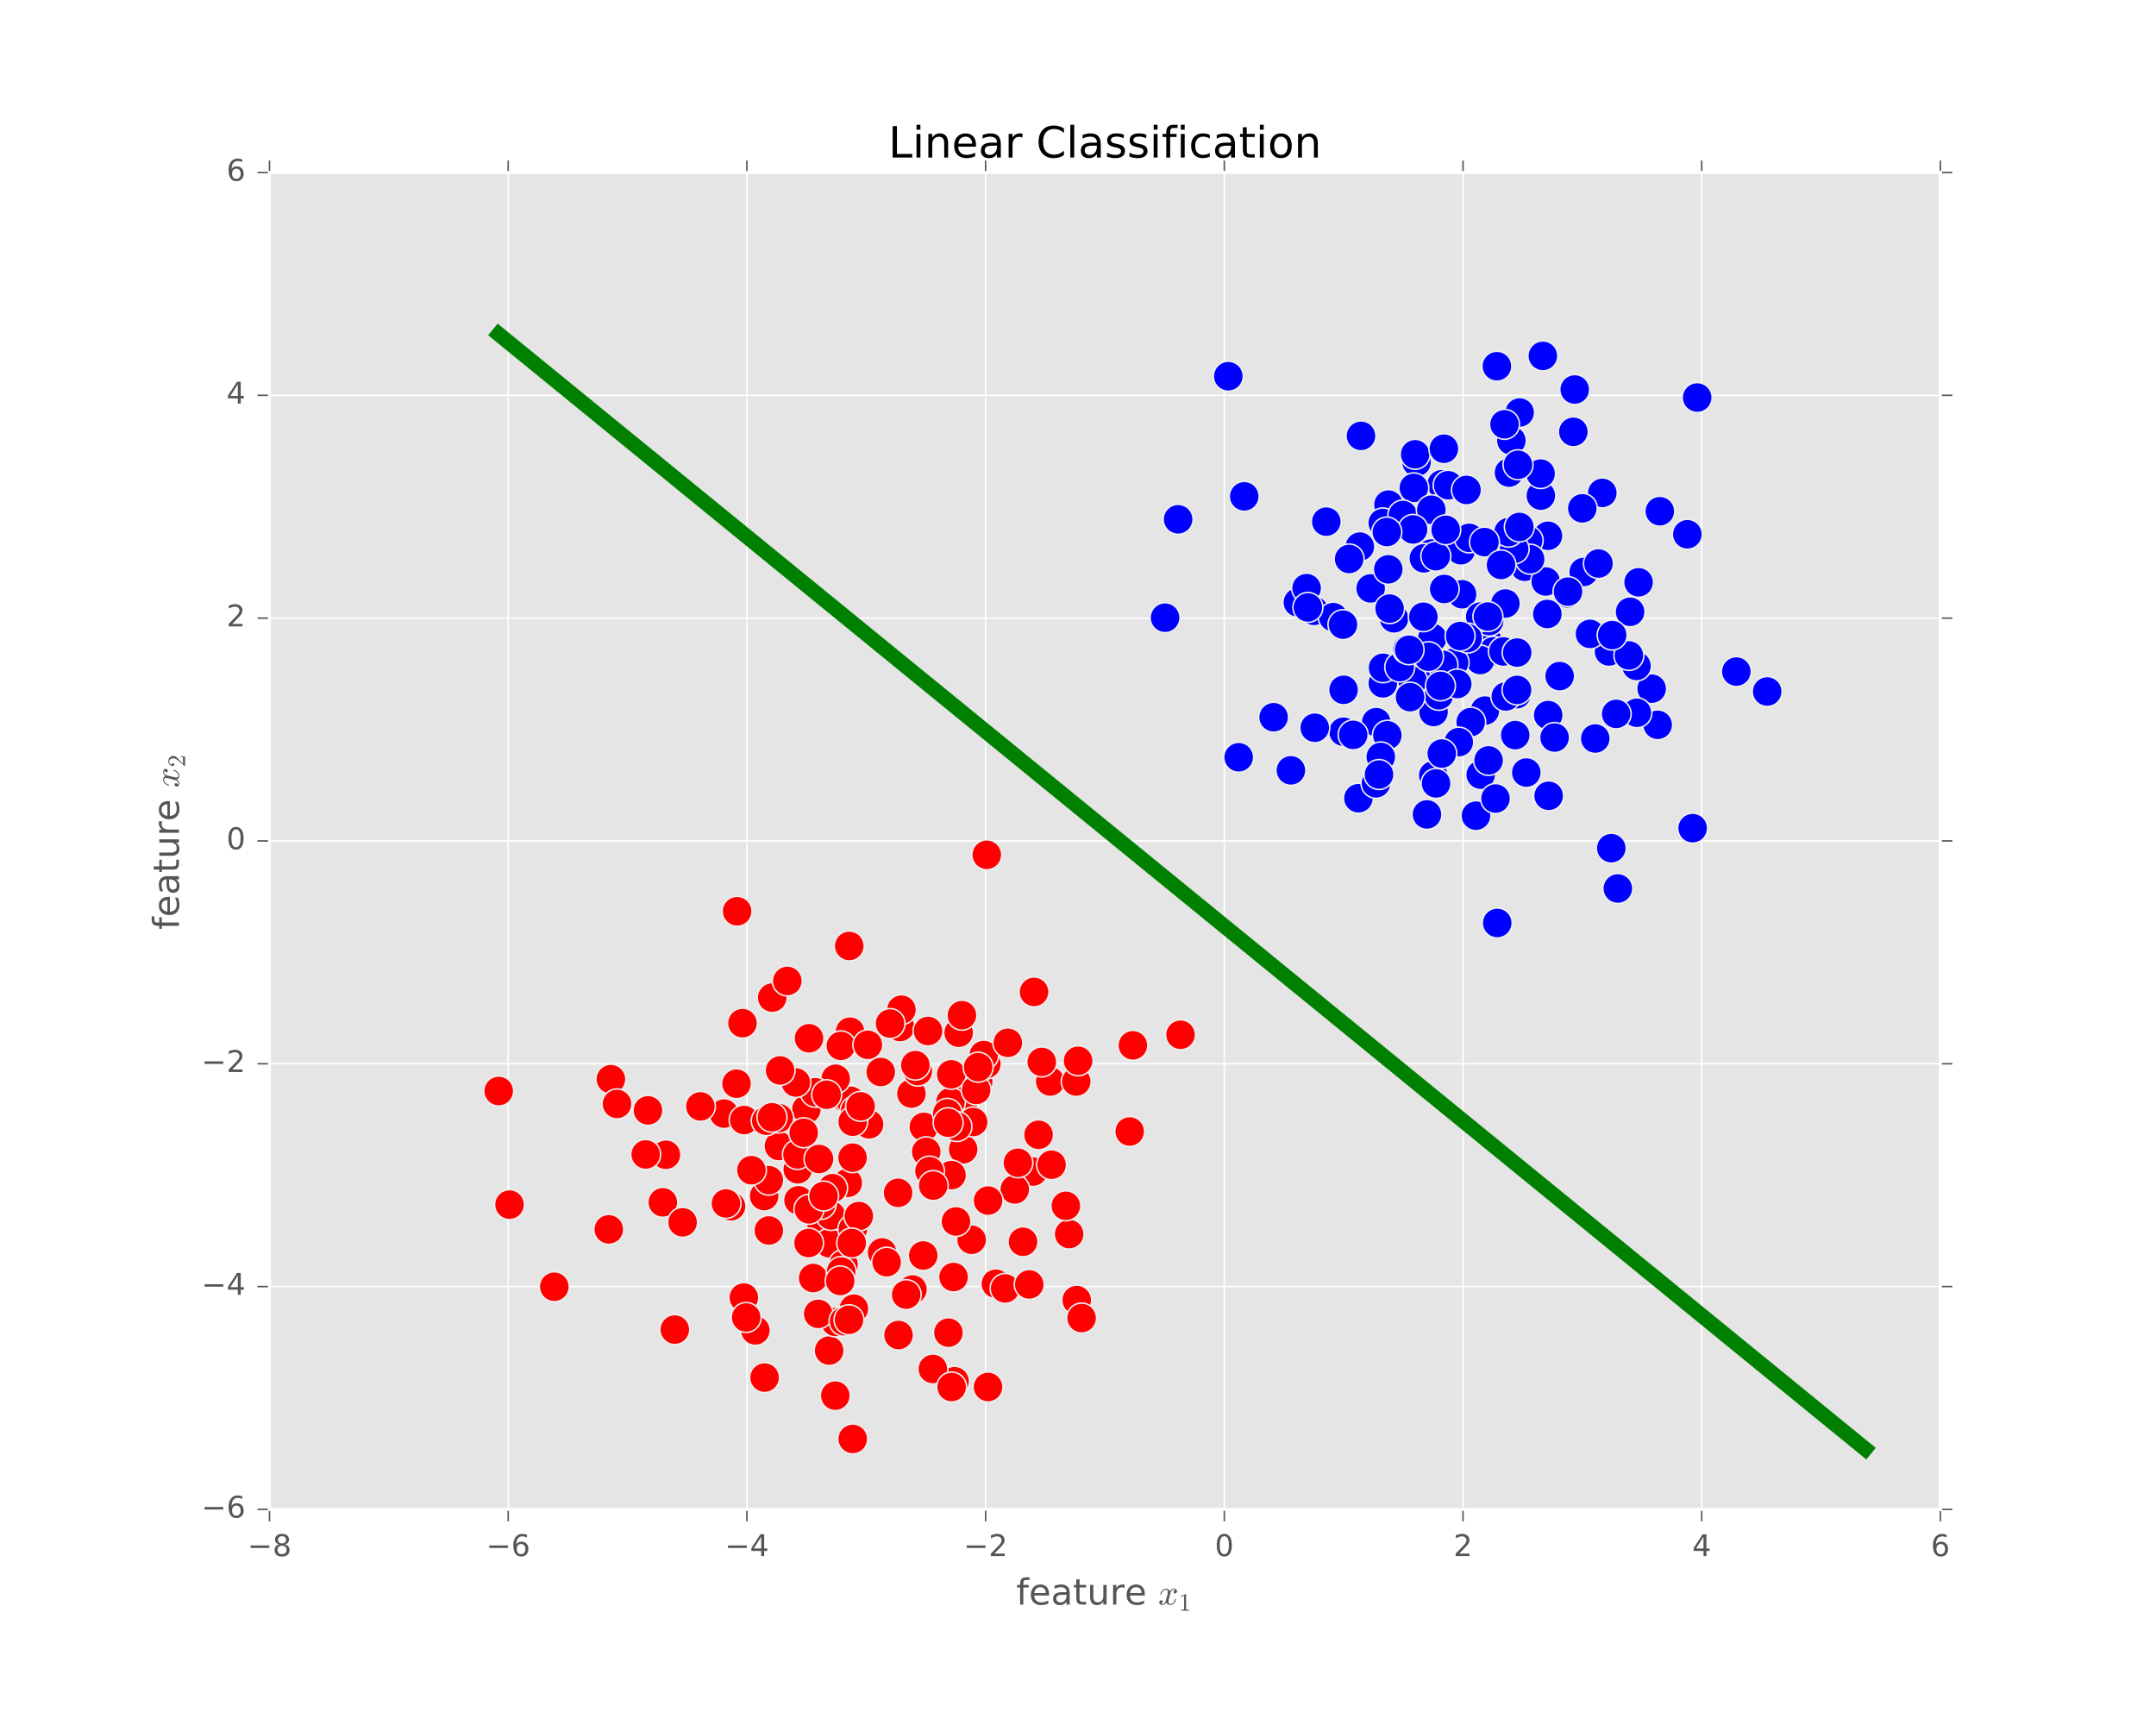 <?xml version="1.0" encoding="utf-8" standalone="no"?>
<!DOCTYPE svg PUBLIC "-//W3C//DTD SVG 1.1//EN"
  "http://www.w3.org/Graphics/SVG/1.1/DTD/svg11.dtd">
<!-- Created with matplotlib (http://matplotlib.org/) -->
<svg height="576pt" version="1.1" viewBox="0 0 720 576" width="720pt" xmlns="http://www.w3.org/2000/svg" xmlns:xlink="http://www.w3.org/1999/xlink">
 <defs>
  <style type="text/css">
*{stroke-linecap:butt;stroke-linejoin:round;stroke-miterlimit:100000;}
  </style>
 </defs>
 <g id="figure_1">
  <g id="patch_1">
   <path d="M 0 576 
L 720 576 
L 720 0 
L 0 0 
z
" style="fill:#ffffff;"/>
  </g>
  <g id="axes_1">
   <g id="patch_2">
    <path d="M 90 504 
L 648 504 
L 648 57.6 
L 90 57.6 
z
" style="fill:#e5e5e5;"/>
   </g>
   <g id="matplotlib.axis_1">
    <g id="xtick_1">
     <g id="line2d_1">
      <path clip-path="url(#p1dde4421a7)" d="M 90 504 
L 90 57.6 
" style="fill:none;stroke:#ffffff;stroke-linecap:square;stroke-width:0.5;"/>
     </g>
     <g id="line2d_2">
      <defs>
       <path d="M 0 0 
L 0 4 
" id="m75f4a85d24" style="stroke:#555555;stroke-width:0.5;"/>
      </defs>
      <g>
       <use style="fill:#555555;stroke:#555555;stroke-width:0.5;" x="90.0" xlink:href="#m75f4a85d24" y="504.0"/>
      </g>
     </g>
     <g id="line2d_3">
      <defs>
       <path d="M 0 0 
L 0 -4 
" id="m3d24fb2364" style="stroke:#555555;stroke-width:0.5;"/>
      </defs>
      <g>
       <use style="fill:#555555;stroke:#555555;stroke-width:0.5;" x="90.0" xlink:href="#m3d24fb2364" y="57.6"/>
      </g>
     </g>
     <g id="text_1">
      <!-- −8 -->
      <defs>
       <path d="M 10.594 35.5 
L 73.188 35.5 
L 73.188 27.203 
L 10.594 27.203 
z
" id="BitstreamVeraSans-Roman-2212"/>
       <path d="M 31.781 34.625 
Q 24.75 34.625 20.719 30.859 
Q 16.703 27.094 16.703 20.516 
Q 16.703 13.922 20.719 10.156 
Q 24.75 6.391 31.781 6.391 
Q 38.812 6.391 42.859 10.172 
Q 46.922 13.969 46.922 20.516 
Q 46.922 27.094 42.891 30.859 
Q 38.875 34.625 31.781 34.625 
M 21.922 38.812 
Q 15.578 40.375 12.031 44.719 
Q 8.5 49.078 8.5 55.328 
Q 8.5 64.062 14.719 69.141 
Q 20.953 74.219 31.781 74.219 
Q 42.672 74.219 48.875 69.141 
Q 55.078 64.062 55.078 55.328 
Q 55.078 49.078 51.531 44.719 
Q 48 40.375 41.703 38.812 
Q 48.828 37.156 52.797 32.312 
Q 56.781 27.484 56.781 20.516 
Q 56.781 9.906 50.312 4.234 
Q 43.844 -1.422 31.781 -1.422 
Q 19.734 -1.422 13.25 4.234 
Q 6.781 9.906 6.781 20.516 
Q 6.781 27.484 10.781 32.312 
Q 14.797 37.156 21.922 38.812 
M 18.312 54.391 
Q 18.312 48.734 21.844 45.562 
Q 25.391 42.391 31.781 42.391 
Q 38.141 42.391 41.719 45.562 
Q 45.312 48.734 45.312 54.391 
Q 45.312 60.062 41.719 63.234 
Q 38.141 66.406 31.781 66.406 
Q 25.391 66.406 21.844 63.234 
Q 18.312 60.062 18.312 54.391 
" id="BitstreamVeraSans-Roman-38"/>
      </defs>
      <g style="fill:#555555;" transform="translate(82.629 519.598)scale(0.1 -0.1)">
       <use xlink:href="#BitstreamVeraSans-Roman-2212"/>
       <use x="83.789" xlink:href="#BitstreamVeraSans-Roman-38"/>
      </g>
     </g>
    </g>
    <g id="xtick_2">
     <g id="line2d_4">
      <path clip-path="url(#p1dde4421a7)" d="M 169.714 504 
L 169.714 57.6 
" style="fill:none;stroke:#ffffff;stroke-linecap:square;stroke-width:0.5;"/>
     </g>
     <g id="line2d_5">
      <g>
       <use style="fill:#555555;stroke:#555555;stroke-width:0.5;" x="169.714" xlink:href="#m75f4a85d24" y="504.0"/>
      </g>
     </g>
     <g id="line2d_6">
      <g>
       <use style="fill:#555555;stroke:#555555;stroke-width:0.5;" x="169.714" xlink:href="#m3d24fb2364" y="57.6"/>
      </g>
     </g>
     <g id="text_2">
      <!-- −6 -->
      <defs>
       <path d="M 33.016 40.375 
Q 26.375 40.375 22.484 35.828 
Q 18.609 31.297 18.609 23.391 
Q 18.609 15.531 22.484 10.953 
Q 26.375 6.391 33.016 6.391 
Q 39.656 6.391 43.531 10.953 
Q 47.406 15.531 47.406 23.391 
Q 47.406 31.297 43.531 35.828 
Q 39.656 40.375 33.016 40.375 
M 52.594 71.297 
L 52.594 62.312 
Q 48.875 64.062 45.094 64.984 
Q 41.312 65.922 37.594 65.922 
Q 27.828 65.922 22.672 59.328 
Q 17.531 52.734 16.797 39.406 
Q 19.672 43.656 24.016 45.922 
Q 28.375 48.188 33.594 48.188 
Q 44.578 48.188 50.953 41.516 
Q 57.328 34.859 57.328 23.391 
Q 57.328 12.156 50.688 5.359 
Q 44.047 -1.422 33.016 -1.422 
Q 20.359 -1.422 13.672 8.266 
Q 6.984 17.969 6.984 36.375 
Q 6.984 53.656 15.188 63.938 
Q 23.391 74.219 37.203 74.219 
Q 40.922 74.219 44.703 73.484 
Q 48.484 72.75 52.594 71.297 
" id="BitstreamVeraSans-Roman-36"/>
      </defs>
      <g style="fill:#555555;" transform="translate(162.343 519.598)scale(0.1 -0.1)">
       <use xlink:href="#BitstreamVeraSans-Roman-2212"/>
       <use x="83.789" xlink:href="#BitstreamVeraSans-Roman-36"/>
      </g>
     </g>
    </g>
    <g id="xtick_3">
     <g id="line2d_7">
      <path clip-path="url(#p1dde4421a7)" d="M 249.429 504 
L 249.429 57.6 
" style="fill:none;stroke:#ffffff;stroke-linecap:square;stroke-width:0.5;"/>
     </g>
     <g id="line2d_8">
      <g>
       <use style="fill:#555555;stroke:#555555;stroke-width:0.5;" x="249.429" xlink:href="#m75f4a85d24" y="504.0"/>
      </g>
     </g>
     <g id="line2d_9">
      <g>
       <use style="fill:#555555;stroke:#555555;stroke-width:0.5;" x="249.429" xlink:href="#m3d24fb2364" y="57.6"/>
      </g>
     </g>
     <g id="text_3">
      <!-- −4 -->
      <defs>
       <path d="M 37.797 64.312 
L 12.891 25.391 
L 37.797 25.391 
z
M 35.203 72.906 
L 47.609 72.906 
L 47.609 25.391 
L 58.016 25.391 
L 58.016 17.188 
L 47.609 17.188 
L 47.609 0 
L 37.797 0 
L 37.797 17.188 
L 4.891 17.188 
L 4.891 26.703 
z
" id="BitstreamVeraSans-Roman-34"/>
      </defs>
      <g style="fill:#555555;" transform="translate(242.057 519.598)scale(0.1 -0.1)">
       <use xlink:href="#BitstreamVeraSans-Roman-2212"/>
       <use x="83.789" xlink:href="#BitstreamVeraSans-Roman-34"/>
      </g>
     </g>
    </g>
    <g id="xtick_4">
     <g id="line2d_10">
      <path clip-path="url(#p1dde4421a7)" d="M 329.143 504 
L 329.143 57.6 
" style="fill:none;stroke:#ffffff;stroke-linecap:square;stroke-width:0.5;"/>
     </g>
     <g id="line2d_11">
      <g>
       <use style="fill:#555555;stroke:#555555;stroke-width:0.5;" x="329.143" xlink:href="#m75f4a85d24" y="504.0"/>
      </g>
     </g>
     <g id="line2d_12">
      <g>
       <use style="fill:#555555;stroke:#555555;stroke-width:0.5;" x="329.143" xlink:href="#m3d24fb2364" y="57.6"/>
      </g>
     </g>
     <g id="text_4">
      <!-- −2 -->
      <defs>
       <path d="M 19.188 8.297 
L 53.609 8.297 
L 53.609 0 
L 7.328 0 
L 7.328 8.297 
Q 12.938 14.109 22.625 23.891 
Q 32.328 33.688 34.812 36.531 
Q 39.547 41.844 41.422 45.531 
Q 43.312 49.219 43.312 52.781 
Q 43.312 58.594 39.234 62.25 
Q 35.156 65.922 28.609 65.922 
Q 23.969 65.922 18.812 64.312 
Q 13.672 62.703 7.812 59.422 
L 7.812 69.391 
Q 13.766 71.781 18.938 73 
Q 24.125 74.219 28.422 74.219 
Q 39.75 74.219 46.484 68.547 
Q 53.219 62.891 53.219 53.422 
Q 53.219 48.922 51.531 44.891 
Q 49.859 40.875 45.406 35.406 
Q 44.188 33.984 37.641 27.219 
Q 31.109 20.453 19.188 8.297 
" id="BitstreamVeraSans-Roman-32"/>
      </defs>
      <g style="fill:#555555;" transform="translate(321.772 519.598)scale(0.1 -0.1)">
       <use xlink:href="#BitstreamVeraSans-Roman-2212"/>
       <use x="83.789" xlink:href="#BitstreamVeraSans-Roman-32"/>
      </g>
     </g>
    </g>
    <g id="xtick_5">
     <g id="line2d_13">
      <path clip-path="url(#p1dde4421a7)" d="M 408.857 504 
L 408.857 57.6 
" style="fill:none;stroke:#ffffff;stroke-linecap:square;stroke-width:0.5;"/>
     </g>
     <g id="line2d_14">
      <g>
       <use style="fill:#555555;stroke:#555555;stroke-width:0.5;" x="408.857" xlink:href="#m75f4a85d24" y="504.0"/>
      </g>
     </g>
     <g id="line2d_15">
      <g>
       <use style="fill:#555555;stroke:#555555;stroke-width:0.5;" x="408.857" xlink:href="#m3d24fb2364" y="57.6"/>
      </g>
     </g>
     <g id="text_5">
      <!-- 0 -->
      <defs>
       <path d="M 31.781 66.406 
Q 24.172 66.406 20.328 58.906 
Q 16.5 51.422 16.5 36.375 
Q 16.5 21.391 20.328 13.891 
Q 24.172 6.391 31.781 6.391 
Q 39.453 6.391 43.281 13.891 
Q 47.125 21.391 47.125 36.375 
Q 47.125 51.422 43.281 58.906 
Q 39.453 66.406 31.781 66.406 
M 31.781 74.219 
Q 44.047 74.219 50.516 64.516 
Q 56.984 54.828 56.984 36.375 
Q 56.984 17.969 50.516 8.266 
Q 44.047 -1.422 31.781 -1.422 
Q 19.531 -1.422 13.062 8.266 
Q 6.594 17.969 6.594 36.375 
Q 6.594 54.828 13.062 64.516 
Q 19.531 74.219 31.781 74.219 
" id="BitstreamVeraSans-Roman-30"/>
      </defs>
      <g style="fill:#555555;" transform="translate(405.676 519.598)scale(0.1 -0.1)">
       <use xlink:href="#BitstreamVeraSans-Roman-30"/>
      </g>
     </g>
    </g>
    <g id="xtick_6">
     <g id="line2d_16">
      <path clip-path="url(#p1dde4421a7)" d="M 488.571 504 
L 488.571 57.6 
" style="fill:none;stroke:#ffffff;stroke-linecap:square;stroke-width:0.5;"/>
     </g>
     <g id="line2d_17">
      <g>
       <use style="fill:#555555;stroke:#555555;stroke-width:0.5;" x="488.571" xlink:href="#m75f4a85d24" y="504.0"/>
      </g>
     </g>
     <g id="line2d_18">
      <g>
       <use style="fill:#555555;stroke:#555555;stroke-width:0.5;" x="488.571" xlink:href="#m3d24fb2364" y="57.6"/>
      </g>
     </g>
     <g id="text_6">
      <!-- 2 -->
      <g style="fill:#555555;" transform="translate(485.39 519.598)scale(0.1 -0.1)">
       <use xlink:href="#BitstreamVeraSans-Roman-32"/>
      </g>
     </g>
    </g>
    <g id="xtick_7">
     <g id="line2d_19">
      <path clip-path="url(#p1dde4421a7)" d="M 568.286 504 
L 568.286 57.6 
" style="fill:none;stroke:#ffffff;stroke-linecap:square;stroke-width:0.5;"/>
     </g>
     <g id="line2d_20">
      <g>
       <use style="fill:#555555;stroke:#555555;stroke-width:0.5;" x="568.286" xlink:href="#m75f4a85d24" y="504.0"/>
      </g>
     </g>
     <g id="line2d_21">
      <g>
       <use style="fill:#555555;stroke:#555555;stroke-width:0.5;" x="568.286" xlink:href="#m3d24fb2364" y="57.6"/>
      </g>
     </g>
     <g id="text_7">
      <!-- 4 -->
      <g style="fill:#555555;" transform="translate(565.104 519.598)scale(0.1 -0.1)">
       <use xlink:href="#BitstreamVeraSans-Roman-34"/>
      </g>
     </g>
    </g>
    <g id="xtick_8">
     <g id="line2d_22">
      <path clip-path="url(#p1dde4421a7)" d="M 648 504 
L 648 57.6 
" style="fill:none;stroke:#ffffff;stroke-linecap:square;stroke-width:0.5;"/>
     </g>
     <g id="line2d_23">
      <g>
       <use style="fill:#555555;stroke:#555555;stroke-width:0.5;" x="648.0" xlink:href="#m75f4a85d24" y="504.0"/>
      </g>
     </g>
     <g id="line2d_24">
      <g>
       <use style="fill:#555555;stroke:#555555;stroke-width:0.5;" x="648.0" xlink:href="#m3d24fb2364" y="57.6"/>
      </g>
     </g>
     <g id="text_8">
      <!-- 6 -->
      <g style="fill:#555555;" transform="translate(644.819 519.598)scale(0.1 -0.1)">
       <use xlink:href="#BitstreamVeraSans-Roman-36"/>
      </g>
     </g>
    </g>
    <g id="text_9">
     <!-- feature $x_1$ -->
     <defs>
      <path id="BitstreamVeraSans-Roman-20"/>
      <path d="M 9.281 0 
L 9.281 3.516 
Q 21.781 3.516 21.781 6.688 
L 21.781 59.188 
Q 16.609 56.688 8.688 56.688 
L 8.688 60.203 
Q 20.953 60.203 27.203 66.609 
L 28.609 66.609 
Q 28.953 66.609 29.266 66.328 
Q 29.594 66.062 29.594 65.719 
L 29.594 6.688 
Q 29.594 3.516 42.094 3.516 
L 42.094 0 
z
" id="Cmr10-31"/>
      <path d="M 8.5 21.578 
L 8.5 54.688 
L 17.484 54.688 
L 17.484 21.922 
Q 17.484 14.156 20.5 10.266 
Q 23.531 6.391 29.594 6.391 
Q 36.859 6.391 41.078 11.031 
Q 45.312 15.672 45.312 23.688 
L 45.312 54.688 
L 54.297 54.688 
L 54.297 0 
L 45.312 0 
L 45.312 8.406 
Q 42.047 3.422 37.719 1 
Q 33.406 -1.422 27.688 -1.422 
Q 18.266 -1.422 13.375 4.438 
Q 8.5 10.297 8.5 21.578 
" id="BitstreamVeraSans-Roman-75"/>
      <path d="M 34.281 27.484 
Q 23.391 27.484 19.188 25 
Q 14.984 22.516 14.984 16.5 
Q 14.984 11.719 18.141 8.906 
Q 21.297 6.109 26.703 6.109 
Q 34.188 6.109 38.703 11.406 
Q 43.219 16.703 43.219 25.484 
L 43.219 27.484 
z
M 52.203 31.203 
L 52.203 0 
L 43.219 0 
L 43.219 8.297 
Q 40.141 3.328 35.547 0.953 
Q 30.953 -1.422 24.312 -1.422 
Q 15.922 -1.422 10.953 3.297 
Q 6 8.016 6 15.922 
Q 6 25.141 12.172 29.828 
Q 18.359 34.516 30.609 34.516 
L 43.219 34.516 
L 43.219 35.406 
Q 43.219 41.609 39.141 45 
Q 35.062 48.391 27.688 48.391 
Q 23 48.391 18.547 47.266 
Q 14.109 46.141 10.016 43.891 
L 10.016 52.203 
Q 14.938 54.109 19.578 55.047 
Q 24.219 56 28.609 56 
Q 40.484 56 46.344 49.844 
Q 52.203 43.703 52.203 31.203 
" id="BitstreamVeraSans-Roman-61"/>
      <path d="M 56.203 29.594 
L 56.203 25.203 
L 14.891 25.203 
Q 15.484 15.922 20.484 11.062 
Q 25.484 6.203 34.422 6.203 
Q 39.594 6.203 44.453 7.469 
Q 49.312 8.734 54.109 11.281 
L 54.109 2.781 
Q 49.266 0.734 44.188 -0.344 
Q 39.109 -1.422 33.891 -1.422 
Q 20.797 -1.422 13.156 6.188 
Q 5.516 13.812 5.516 26.812 
Q 5.516 40.234 12.766 48.109 
Q 20.016 56 32.328 56 
Q 43.359 56 49.781 48.891 
Q 56.203 41.797 56.203 29.594 
M 47.219 32.234 
Q 47.125 39.594 43.094 43.984 
Q 39.062 48.391 32.422 48.391 
Q 24.906 48.391 20.391 44.141 
Q 15.875 39.891 15.188 32.172 
z
" id="BitstreamVeraSans-Roman-65"/>
      <path d="M 18.312 70.219 
L 18.312 54.688 
L 36.812 54.688 
L 36.812 47.703 
L 18.312 47.703 
L 18.312 18.016 
Q 18.312 11.328 20.141 9.422 
Q 21.969 7.516 27.594 7.516 
L 36.812 7.516 
L 36.812 0 
L 27.594 0 
Q 17.188 0 13.234 3.875 
Q 9.281 7.766 9.281 18.016 
L 9.281 47.703 
L 2.688 47.703 
L 2.688 54.688 
L 9.281 54.688 
L 9.281 70.219 
z
" id="BitstreamVeraSans-Roman-74"/>
      <path d="M 37.109 75.984 
L 37.109 68.5 
L 28.516 68.5 
Q 23.688 68.5 21.797 66.547 
Q 19.922 64.594 19.922 59.516 
L 19.922 54.688 
L 34.719 54.688 
L 34.719 47.703 
L 19.922 47.703 
L 19.922 0 
L 10.891 0 
L 10.891 47.703 
L 2.297 47.703 
L 2.297 54.688 
L 10.891 54.688 
L 10.891 58.5 
Q 10.891 67.625 15.141 71.797 
Q 19.391 75.984 28.609 75.984 
z
" id="BitstreamVeraSans-Roman-66"/>
      <path d="M 41.109 46.297 
Q 39.594 47.172 37.812 47.578 
Q 36.031 48 33.891 48 
Q 26.266 48 22.188 43.047 
Q 18.109 38.094 18.109 28.812 
L 18.109 0 
L 9.078 0 
L 9.078 54.688 
L 18.109 54.688 
L 18.109 46.188 
Q 20.953 51.172 25.484 53.578 
Q 30.031 56 36.531 56 
Q 37.453 56 38.578 55.875 
Q 39.703 55.766 41.062 55.516 
z
" id="BitstreamVeraSans-Roman-72"/>
      <path d="M 7.812 2.875 
Q 9.578 1.516 12.797 1.516 
Q 15.922 1.516 18.312 4.516 
Q 20.703 7.516 21.578 11.078 
L 26.125 28.812 
Q 27.203 33.641 27.203 35.406 
Q 27.203 37.891 25.812 39.75 
Q 24.422 41.609 21.922 41.609 
Q 18.75 41.609 15.969 39.625 
Q 13.188 37.641 11.281 34.594 
Q 9.375 31.547 8.594 28.422 
Q 8.406 27.781 7.812 27.781 
L 6.594 27.781 
Q 5.812 27.781 5.812 28.719 
L 5.812 29 
Q 6.781 32.719 9.125 36.25 
Q 11.469 39.797 14.859 41.984 
Q 18.266 44.188 22.125 44.188 
Q 25.781 44.188 28.734 42.234 
Q 31.688 40.281 32.906 36.922 
Q 34.625 39.984 37.281 42.078 
Q 39.938 44.188 43.109 44.188 
Q 45.266 44.188 47.5 43.422 
Q 49.75 42.672 51.172 41.109 
Q 52.594 39.547 52.594 37.203 
Q 52.594 34.672 50.953 32.828 
Q 49.312 31 46.781 31 
Q 45.172 31 44.094 32.031 
Q 43.016 33.062 43.016 34.625 
Q 43.016 36.719 44.453 38.297 
Q 45.906 39.891 47.906 40.188 
Q 46.094 41.609 42.922 41.609 
Q 39.703 41.609 37.328 38.625 
Q 34.969 35.641 33.984 31.984 
L 29.594 14.312 
Q 28.516 10.297 28.516 7.719 
Q 28.516 5.172 29.953 3.344 
Q 31.391 1.516 33.797 1.516 
Q 38.484 1.516 42.156 5.641 
Q 45.844 9.766 47.016 14.703 
Q 47.219 15.281 47.797 15.281 
L 49.031 15.281 
Q 49.422 15.281 49.656 15.016 
Q 49.906 14.75 49.906 14.406 
Q 49.906 14.312 49.812 14.109 
Q 48.391 8.156 43.844 3.516 
Q 39.312 -1.125 33.594 -1.125 
Q 29.938 -1.125 26.984 0.844 
Q 24.031 2.828 22.797 6.203 
Q 21.234 3.266 18.469 1.062 
Q 15.719 -1.125 12.594 -1.125 
Q 10.453 -1.125 8.172 -0.359 
Q 5.906 0.391 4.484 1.953 
Q 3.078 3.516 3.078 5.906 
Q 3.078 8.25 4.703 10.172 
Q 6.344 12.109 8.797 12.109 
Q 10.453 12.109 11.578 11.109 
Q 12.703 10.109 12.703 8.5 
Q 12.703 6.391 11.297 4.828 
Q 9.906 3.266 7.812 2.875 
" id="Cmmi10-78"/>
     </defs>
     <g style="fill:#555555;" transform="translate(339.36 535.796)scale(0.12 -0.12)">
      <use transform="translate(0.0 0.016)" xlink:href="#BitstreamVeraSans-Roman-66"/>
      <use transform="translate(35.205 0.016)" xlink:href="#BitstreamVeraSans-Roman-65"/>
      <use transform="translate(96.729 0.016)" xlink:href="#BitstreamVeraSans-Roman-61"/>
      <use transform="translate(158.008 0.016)" xlink:href="#BitstreamVeraSans-Roman-74"/>
      <use transform="translate(197.217 0.016)" xlink:href="#BitstreamVeraSans-Roman-75"/>
      <use transform="translate(260.596 0.016)" xlink:href="#BitstreamVeraSans-Roman-72"/>
      <use transform="translate(301.709 0.016)" xlink:href="#BitstreamVeraSans-Roman-65"/>
      <use transform="translate(363.232 0.016)" xlink:href="#BitstreamVeraSans-Roman-20"/>
      <use transform="translate(395.02 0.016)" xlink:href="#Cmmi10-78"/>
      <use transform="translate(452.1 -16.991)scale(0.7)" xlink:href="#Cmr10-31"/>
     </g>
    </g>
   </g>
   <g id="matplotlib.axis_2">
    <g id="ytick_1">
     <g id="line2d_25">
      <path clip-path="url(#p1dde4421a7)" d="M 90 504 
L 648 504 
" style="fill:none;stroke:#ffffff;stroke-linecap:square;stroke-width:0.5;"/>
     </g>
     <g id="line2d_26">
      <defs>
       <path d="M 0 0 
L -4 0 
" id="m36aada51e5" style="stroke:#555555;stroke-width:0.5;"/>
      </defs>
      <g>
       <use style="fill:#555555;stroke:#555555;stroke-width:0.5;" x="90.0" xlink:href="#m36aada51e5" y="504.0"/>
      </g>
     </g>
     <g id="line2d_27">
      <defs>
       <path d="M 0 0 
L 4 0 
" id="m5c84548af5" style="stroke:#555555;stroke-width:0.5;"/>
      </defs>
      <g>
       <use style="fill:#555555;stroke:#555555;stroke-width:0.5;" x="648.0" xlink:href="#m5c84548af5" y="504.0"/>
      </g>
     </g>
     <g id="text_10">
      <!-- −6 -->
      <g style="fill:#555555;" transform="translate(67.258 506.759)scale(0.1 -0.1)">
       <use xlink:href="#BitstreamVeraSans-Roman-2212"/>
       <use x="83.789" xlink:href="#BitstreamVeraSans-Roman-36"/>
      </g>
     </g>
    </g>
    <g id="ytick_2">
     <g id="line2d_28">
      <path clip-path="url(#p1dde4421a7)" d="M 90 429.6 
L 648 429.6 
" style="fill:none;stroke:#ffffff;stroke-linecap:square;stroke-width:0.5;"/>
     </g>
     <g id="line2d_29">
      <g>
       <use style="fill:#555555;stroke:#555555;stroke-width:0.5;" x="90.0" xlink:href="#m36aada51e5" y="429.6"/>
      </g>
     </g>
     <g id="line2d_30">
      <g>
       <use style="fill:#555555;stroke:#555555;stroke-width:0.5;" x="648.0" xlink:href="#m5c84548af5" y="429.6"/>
      </g>
     </g>
     <g id="text_11">
      <!-- −4 -->
      <g style="fill:#555555;" transform="translate(67.258 432.359)scale(0.1 -0.1)">
       <use xlink:href="#BitstreamVeraSans-Roman-2212"/>
       <use x="83.789" xlink:href="#BitstreamVeraSans-Roman-34"/>
      </g>
     </g>
    </g>
    <g id="ytick_3">
     <g id="line2d_31">
      <path clip-path="url(#p1dde4421a7)" d="M 90 355.2 
L 648 355.2 
" style="fill:none;stroke:#ffffff;stroke-linecap:square;stroke-width:0.5;"/>
     </g>
     <g id="line2d_32">
      <g>
       <use style="fill:#555555;stroke:#555555;stroke-width:0.5;" x="90.0" xlink:href="#m36aada51e5" y="355.2"/>
      </g>
     </g>
     <g id="line2d_33">
      <g>
       <use style="fill:#555555;stroke:#555555;stroke-width:0.5;" x="648.0" xlink:href="#m5c84548af5" y="355.2"/>
      </g>
     </g>
     <g id="text_12">
      <!-- −2 -->
      <g style="fill:#555555;" transform="translate(67.258 357.959)scale(0.1 -0.1)">
       <use xlink:href="#BitstreamVeraSans-Roman-2212"/>
       <use x="83.789" xlink:href="#BitstreamVeraSans-Roman-32"/>
      </g>
     </g>
    </g>
    <g id="ytick_4">
     <g id="line2d_34">
      <path clip-path="url(#p1dde4421a7)" d="M 90 280.8 
L 648 280.8 
" style="fill:none;stroke:#ffffff;stroke-linecap:square;stroke-width:0.5;"/>
     </g>
     <g id="line2d_35">
      <g>
       <use style="fill:#555555;stroke:#555555;stroke-width:0.5;" x="90.0" xlink:href="#m36aada51e5" y="280.8"/>
      </g>
     </g>
     <g id="line2d_36">
      <g>
       <use style="fill:#555555;stroke:#555555;stroke-width:0.5;" x="648.0" xlink:href="#m5c84548af5" y="280.8"/>
      </g>
     </g>
     <g id="text_13">
      <!-- 0 -->
      <g style="fill:#555555;" transform="translate(75.638 283.559)scale(0.1 -0.1)">
       <use xlink:href="#BitstreamVeraSans-Roman-30"/>
      </g>
     </g>
    </g>
    <g id="ytick_5">
     <g id="line2d_37">
      <path clip-path="url(#p1dde4421a7)" d="M 90 206.4 
L 648 206.4 
" style="fill:none;stroke:#ffffff;stroke-linecap:square;stroke-width:0.5;"/>
     </g>
     <g id="line2d_38">
      <g>
       <use style="fill:#555555;stroke:#555555;stroke-width:0.5;" x="90.0" xlink:href="#m36aada51e5" y="206.4"/>
      </g>
     </g>
     <g id="line2d_39">
      <g>
       <use style="fill:#555555;stroke:#555555;stroke-width:0.5;" x="648.0" xlink:href="#m5c84548af5" y="206.4"/>
      </g>
     </g>
     <g id="text_14">
      <!-- 2 -->
      <g style="fill:#555555;" transform="translate(75.638 209.159)scale(0.1 -0.1)">
       <use xlink:href="#BitstreamVeraSans-Roman-32"/>
      </g>
     </g>
    </g>
    <g id="ytick_6">
     <g id="line2d_40">
      <path clip-path="url(#p1dde4421a7)" d="M 90 132 
L 648 132 
" style="fill:none;stroke:#ffffff;stroke-linecap:square;stroke-width:0.5;"/>
     </g>
     <g id="line2d_41">
      <g>
       <use style="fill:#555555;stroke:#555555;stroke-width:0.5;" x="90.0" xlink:href="#m36aada51e5" y="132.0"/>
      </g>
     </g>
     <g id="line2d_42">
      <g>
       <use style="fill:#555555;stroke:#555555;stroke-width:0.5;" x="648.0" xlink:href="#m5c84548af5" y="132.0"/>
      </g>
     </g>
     <g id="text_15">
      <!-- 4 -->
      <g style="fill:#555555;" transform="translate(75.638 134.759)scale(0.1 -0.1)">
       <use xlink:href="#BitstreamVeraSans-Roman-34"/>
      </g>
     </g>
    </g>
    <g id="ytick_7">
     <g id="line2d_43">
      <path clip-path="url(#p1dde4421a7)" d="M 90 57.6 
L 648 57.6 
" style="fill:none;stroke:#ffffff;stroke-linecap:square;stroke-width:0.5;"/>
     </g>
     <g id="line2d_44">
      <g>
       <use style="fill:#555555;stroke:#555555;stroke-width:0.5;" x="90.0" xlink:href="#m36aada51e5" y="57.6"/>
      </g>
     </g>
     <g id="line2d_45">
      <g>
       <use style="fill:#555555;stroke:#555555;stroke-width:0.5;" x="648.0" xlink:href="#m5c84548af5" y="57.6"/>
      </g>
     </g>
     <g id="text_16">
      <!-- 6 -->
      <g style="fill:#555555;" transform="translate(75.638 60.359)scale(0.1 -0.1)">
       <use xlink:href="#BitstreamVeraSans-Roman-36"/>
      </g>
     </g>
    </g>
    <g id="text_17">
     <!-- feature $x_2$ -->
     <defs>
      <path d="M 4.984 0 
L 4.984 2.688 
Q 4.984 2.938 5.172 3.219 
L 20.703 20.406 
Q 24.219 24.219 26.406 26.797 
Q 28.609 29.391 30.75 32.766 
Q 32.906 36.141 34.156 39.625 
Q 35.406 43.109 35.406 47.016 
Q 35.406 51.125 33.891 54.859 
Q 32.375 58.594 29.375 60.844 
Q 26.375 63.094 22.125 63.094 
Q 17.781 63.094 14.312 60.469 
Q 10.844 57.859 9.422 53.719 
Q 9.812 53.812 10.5 53.812 
Q 12.75 53.812 14.328 52.297 
Q 15.922 50.781 15.922 48.391 
Q 15.922 46.094 14.328 44.5 
Q 12.75 42.922 10.5 42.922 
Q 8.156 42.922 6.562 44.547 
Q 4.984 46.188 4.984 48.391 
Q 4.984 52.156 6.391 55.438 
Q 7.812 58.734 10.469 61.297 
Q 13.141 63.875 16.484 65.234 
Q 19.828 66.609 23.578 66.609 
Q 29.297 66.609 34.219 64.188 
Q 39.156 61.766 42.031 57.344 
Q 44.922 52.938 44.922 47.016 
Q 44.922 42.672 43.016 38.766 
Q 41.109 34.859 38.125 31.656 
Q 35.156 28.469 30.516 24.406 
Q 25.875 20.359 24.422 19 
L 13.094 8.109 
L 22.703 8.109 
Q 29.781 8.109 34.547 8.219 
Q 39.312 8.344 39.594 8.594 
Q 40.766 9.859 42 17.828 
L 44.922 17.828 
L 42.094 0 
z
" id="Cmr10-32"/>
     </defs>
     <g style="fill:#555555;" transform="translate(59.762 310.44)rotate(-90.0)scale(0.12 -0.12)">
      <use transform="translate(0.0 0.016)" xlink:href="#BitstreamVeraSans-Roman-66"/>
      <use transform="translate(35.205 0.016)" xlink:href="#BitstreamVeraSans-Roman-65"/>
      <use transform="translate(96.729 0.016)" xlink:href="#BitstreamVeraSans-Roman-61"/>
      <use transform="translate(158.008 0.016)" xlink:href="#BitstreamVeraSans-Roman-74"/>
      <use transform="translate(197.217 0.016)" xlink:href="#BitstreamVeraSans-Roman-75"/>
      <use transform="translate(260.596 0.016)" xlink:href="#BitstreamVeraSans-Roman-72"/>
      <use transform="translate(301.709 0.016)" xlink:href="#BitstreamVeraSans-Roman-65"/>
      <use transform="translate(363.232 0.016)" xlink:href="#BitstreamVeraSans-Roman-20"/>
      <use transform="translate(395.02 0.016)" xlink:href="#Cmmi10-78"/>
      <use transform="translate(452.1 -16.991)scale(0.7)" xlink:href="#Cmr10-32"/>
     </g>
    </g>
   </g>
   <g id="PathCollection_1">
    <defs>
     <path d="M 0 5 
C 1.326 5 2.598 4.473 3.536 3.536 
C 4.473 2.598 5 1.326 5 0 
C 5 -1.326 4.473 -2.598 3.536 -3.536 
C 2.598 -4.473 1.326 -5 0 -5 
C -1.326 -5 -2.598 -4.473 -3.536 -3.536 
C -4.473 -2.598 -5 -1.326 -5 0 
C -5 1.326 -4.473 2.598 -3.536 3.536 
C -2.598 4.473 -1.326 5 0 5 
z
" id="m0118f4f567" style="stroke:#eeeeee;stroke-width:0.5;"/>
    </defs>
    <g clip-path="url(#p1dde4421a7)">
     <use style="fill:#ff0000;stroke:#eeeeee;stroke-width:0.5;" x="283.612" xlink:href="#m0118f4f567" y="315.871"/>
     <use style="fill:#ff0000;stroke:#eeeeee;stroke-width:0.5;" x="300.576" xlink:href="#m0118f4f567" y="342.931"/>
     <use style="fill:#ff0000;stroke:#eeeeee;stroke-width:0.5;" x="283.123" xlink:href="#m0118f4f567" y="394.968"/>
     <use style="fill:#ff0000;stroke:#eeeeee;stroke-width:0.5;" x="319.385" xlink:href="#m0118f4f567" y="361.686"/>
     <use style="fill:#ff0000;stroke:#eeeeee;stroke-width:0.5;" x="284.779" xlink:href="#m0118f4f567" y="480.484"/>
     <use style="fill:#ff0000;stroke:#eeeeee;stroke-width:0.5;" x="282.628" xlink:href="#m0118f4f567" y="366.903"/>
     <use style="fill:#ff0000;stroke:#eeeeee;stroke-width:0.5;" x="290.222" xlink:href="#m0118f4f567" y="375.429"/>
     <use style="fill:#ff0000;stroke:#eeeeee;stroke-width:0.5;" x="300.067" xlink:href="#m0118f4f567" y="445.782"/>
     <use style="fill:#ff0000;stroke:#eeeeee;stroke-width:0.5;" x="324.472" xlink:href="#m0118f4f567" y="413.979"/>
     <use style="fill:#ff0000;stroke:#eeeeee;stroke-width:0.5;" x="269.295" xlink:href="#m0118f4f567" y="370.417"/>
     <use style="fill:#ff0000;stroke:#eeeeee;stroke-width:0.5;" x="260.126" xlink:href="#m0118f4f567" y="382.663"/>
     <use style="fill:#ff0000;stroke:#eeeeee;stroke-width:0.5;" x="255.176" xlink:href="#m0118f4f567" y="399.376"/>
     <use style="fill:#ff0000;stroke:#eeeeee;stroke-width:0.5;" x="274.4" xlink:href="#m0118f4f567" y="409.585"/>
     <use style="fill:#ff0000;stroke:#eeeeee;stroke-width:0.5;" x="256.744" xlink:href="#m0118f4f567" y="394.079"/>
     <use style="fill:#ff0000;stroke:#eeeeee;stroke-width:0.5;" x="294.121" xlink:href="#m0118f4f567" y="357.955"/>
     <use style="fill:#ff0000;stroke:#eeeeee;stroke-width:0.5;" x="266.415" xlink:href="#m0118f4f567" y="390.439"/>
     <use style="fill:#ff0000;stroke:#eeeeee;stroke-width:0.5;" x="377.263" xlink:href="#m0118f4f567" y="377.824"/>
     <use style="fill:#ff0000;stroke:#eeeeee;stroke-width:0.5;" x="308.525" xlink:href="#m0118f4f567" y="376.28"/>
     <use style="fill:#ff0000;stroke:#eeeeee;stroke-width:0.5;" x="221.358" xlink:href="#m0118f4f567" y="401.473"/>
     <use style="fill:#ff0000;stroke:#eeeeee;stroke-width:0.5;" x="204.003" xlink:href="#m0118f4f567" y="360.359"/>
     <use style="fill:#ff0000;stroke:#eeeeee;stroke-width:0.5;" x="357.054" xlink:href="#m0118f4f567" y="412.071"/>
     <use style="fill:#ff0000;stroke:#eeeeee;stroke-width:0.5;" x="359.573" xlink:href="#m0118f4f567" y="434.124"/>
     <use style="fill:#ff0000;stroke:#eeeeee;stroke-width:0.5;" x="241.779" xlink:href="#m0118f4f567" y="371.838"/>
     <use style="fill:#ff0000;stroke:#eeeeee;stroke-width:0.5;" x="256.763" xlink:href="#m0118f4f567" y="410.875"/>
     <use style="fill:#ff0000;stroke:#eeeeee;stroke-width:0.5;" x="332.58" xlink:href="#m0118f4f567" y="428.658"/>
     <use style="fill:#ff0000;stroke:#eeeeee;stroke-width:0.5;" x="278.041" xlink:href="#m0118f4f567" y="396.76"/>
     <use style="fill:#ff0000;stroke:#eeeeee;stroke-width:0.5;" x="304.374" xlink:href="#m0118f4f567" y="365.162"/>
     <use style="fill:#ff0000;stroke:#eeeeee;stroke-width:0.5;" x="285.158" xlink:href="#m0118f4f567" y="436.992"/>
     <use style="fill:#ff0000;stroke:#eeeeee;stroke-width:0.5;" x="329.543" xlink:href="#m0118f4f567" y="285.437"/>
     <use style="fill:#ff0000;stroke:#eeeeee;stroke-width:0.5;" x="321.981" xlink:href="#m0118f4f567" y="371.545"/>
     <use style="fill:#ff0000;stroke:#eeeeee;stroke-width:0.5;" x="274.314" xlink:href="#m0118f4f567" y="401.778"/>
     <use style="fill:#ff0000;stroke:#eeeeee;stroke-width:0.5;" x="233.9" xlink:href="#m0118f4f567" y="369.435"/>
     <use style="fill:#ff0000;stroke:#eeeeee;stroke-width:0.5;" x="283.874" xlink:href="#m0118f4f567" y="344.49"/>
     <use style="fill:#ff0000;stroke:#eeeeee;stroke-width:0.5;" x="247.954" xlink:href="#m0118f4f567" y="341.647"/>
     <use style="fill:#ff0000;stroke:#eeeeee;stroke-width:0.5;" x="276.932" xlink:href="#m0118f4f567" y="415.134"/>
     <use style="fill:#ff0000;stroke:#eeeeee;stroke-width:0.5;" x="270.03" xlink:href="#m0118f4f567" y="415.054"/>
     <use style="fill:#ff0000;stroke:#eeeeee;stroke-width:0.5;" x="206.051" xlink:href="#m0118f4f567" y="368.617"/>
     <use style="fill:#ff0000;stroke:#eeeeee;stroke-width:0.5;" x="320.147" xlink:href="#m0118f4f567" y="344.837"/>
     <use style="fill:#ff0000;stroke:#eeeeee;stroke-width:0.5;" x="317.396" xlink:href="#m0118f4f567" y="367.998"/>
     <use style="fill:#ff0000;stroke:#eeeeee;stroke-width:0.5;" x="222.385" xlink:href="#m0118f4f567" y="385.588"/>
     <use style="fill:#ff0000;stroke:#eeeeee;stroke-width:0.5;" x="244.119" xlink:href="#m0118f4f567" y="402.782"/>
     <use style="fill:#ff0000;stroke:#eeeeee;stroke-width:0.5;" x="344.951" xlink:href="#m0118f4f567" y="391.201"/>
     <use style="fill:#ff0000;stroke:#eeeeee;stroke-width:0.5;" x="185.113" xlink:href="#m0118f4f567" y="429.659"/>
     <use style="fill:#ff0000;stroke:#eeeeee;stroke-width:0.5;" x="266.666" xlink:href="#m0118f4f567" y="400.794"/>
     <use style="fill:#ff0000;stroke:#eeeeee;stroke-width:0.5;" x="326.673" xlink:href="#m0118f4f567" y="361.272"/>
     <use style="fill:#ff0000;stroke:#eeeeee;stroke-width:0.5;" x="321.656" xlink:href="#m0118f4f567" y="383.758"/>
     <use style="fill:#ff0000;stroke:#eeeeee;stroke-width:0.5;" x="277.524" xlink:href="#m0118f4f567" y="405.854"/>
     <use style="fill:#ff0000;stroke:#eeeeee;stroke-width:0.5;" x="306.509" xlink:href="#m0118f4f567" y="357.657"/>
     <use style="fill:#ff0000;stroke:#eeeeee;stroke-width:0.5;" x="351.169" xlink:href="#m0118f4f567" y="388.917"/>
     <use style="fill:#ff0000;stroke:#eeeeee;stroke-width:0.5;" x="301.037" xlink:href="#m0118f4f567" y="337.142"/>
     <use style="fill:#ff0000;stroke:#eeeeee;stroke-width:0.5;" x="245.966" xlink:href="#m0118f4f567" y="361.853"/>
     <use style="fill:#ff0000;stroke:#eeeeee;stroke-width:0.5;" x="257.88" xlink:href="#m0118f4f567" y="333.11"/>
     <use style="fill:#ff0000;stroke:#eeeeee;stroke-width:0.5;" x="345.321" xlink:href="#m0118f4f567" y="331.215"/>
     <use style="fill:#ff0000;stroke:#eeeeee;stroke-width:0.5;" x="350.729" xlink:href="#m0118f4f567" y="361.129"/>
     <use style="fill:#ff0000;stroke:#eeeeee;stroke-width:0.5;" x="248.508" xlink:href="#m0118f4f567" y="373.994"/>
     <use style="fill:#ff0000;stroke:#eeeeee;stroke-width:0.5;" x="324.987" xlink:href="#m0118f4f567" y="374.643"/>
     <use style="fill:#ff0000;stroke:#eeeeee;stroke-width:0.5;" x="284.721" xlink:href="#m0118f4f567" y="386.563"/>
     <use style="fill:#ff0000;stroke:#eeeeee;stroke-width:0.5;" x="304.734" xlink:href="#m0118f4f567" y="430.576"/>
     <use style="fill:#ff0000;stroke:#eeeeee;stroke-width:0.5;" x="316.354" xlink:href="#m0118f4f567" y="371.757"/>
     <use style="fill:#ff0000;stroke:#eeeeee;stroke-width:0.5;" x="284.036" xlink:href="#m0118f4f567" y="367.554"/>
     <use style="fill:#ff0000;stroke:#eeeeee;stroke-width:0.5;" x="335.665" xlink:href="#m0118f4f567" y="430.22"/>
     <use style="fill:#ff0000;stroke:#eeeeee;stroke-width:0.5;" x="347.902" xlink:href="#m0118f4f567" y="354.593"/>
     <use style="fill:#ff0000;stroke:#eeeeee;stroke-width:0.5;" x="329.386" xlink:href="#m0118f4f567" y="355.299"/>
     <use style="fill:#ff0000;stroke:#eeeeee;stroke-width:0.5;" x="317.761" xlink:href="#m0118f4f567" y="392.376"/>
     <use style="fill:#ff0000;stroke:#eeeeee;stroke-width:0.5;" x="260.059" xlink:href="#m0118f4f567" y="373.337"/>
     <use style="fill:#ff0000;stroke:#eeeeee;stroke-width:0.5;" x="294.583" xlink:href="#m0118f4f567" y="418.204"/>
     <use style="fill:#ff0000;stroke:#eeeeee;stroke-width:0.5;" x="359.419" xlink:href="#m0118f4f567" y="361.132"/>
     <use style="fill:#ff0000;stroke:#eeeeee;stroke-width:0.5;" x="276.895" xlink:href="#m0118f4f567" y="450.969"/>
     <use style="fill:#ff0000;stroke:#eeeeee;stroke-width:0.5;" x="255.883" xlink:href="#m0118f4f567" y="374.224"/>
     <use style="fill:#ff0000;stroke:#eeeeee;stroke-width:0.5;" x="279.013" xlink:href="#m0118f4f567" y="441.41"/>
     <use style="fill:#ff0000;stroke:#eeeeee;stroke-width:0.5;" x="299.923" xlink:href="#m0118f4f567" y="398.305"/>
     <use style="fill:#ff0000;stroke:#eeeeee;stroke-width:0.5;" x="273.238" xlink:href="#m0118f4f567" y="438.711"/>
     <use style="fill:#ff0000;stroke:#eeeeee;stroke-width:0.5;" x="302.625" xlink:href="#m0118f4f567" y="432.299"/>
     <use style="fill:#ff0000;stroke:#eeeeee;stroke-width:0.5;" x="280.81" xlink:href="#m0118f4f567" y="349.227"/>
     <use style="fill:#ff0000;stroke:#eeeeee;stroke-width:0.5;" x="338.887" xlink:href="#m0118f4f567" y="397.165"/>
     <use style="fill:#ff0000;stroke:#eeeeee;stroke-width:0.5;" x="166.547" xlink:href="#m0118f4f567" y="364.306"/>
     <use style="fill:#ff0000;stroke:#eeeeee;stroke-width:0.5;" x="252.261" xlink:href="#m0118f4f567" y="444.233"/>
     <use style="fill:#ff0000;stroke:#eeeeee;stroke-width:0.5;" x="318.777" xlink:href="#m0118f4f567" y="461.212"/>
     <use style="fill:#ff0000;stroke:#eeeeee;stroke-width:0.5;" x="317.683" xlink:href="#m0118f4f567" y="358.731"/>
     <use style="fill:#ff0000;stroke:#eeeeee;stroke-width:0.5;" x="309.32" xlink:href="#m0118f4f567" y="384.604"/>
     <use style="fill:#ff0000;stroke:#eeeeee;stroke-width:0.5;" x="284.815" xlink:href="#m0118f4f567" y="410.398"/>
     <use style="fill:#ff0000;stroke:#eeeeee;stroke-width:0.5;" x="246.161" xlink:href="#m0118f4f567" y="304.289"/>
     <use style="fill:#ff0000;stroke:#eeeeee;stroke-width:0.5;" x="271.565" xlink:href="#m0118f4f567" y="426.753"/>
     <use style="fill:#ff0000;stroke:#eeeeee;stroke-width:0.5;" x="285.569" xlink:href="#m0118f4f567" y="370.914"/>
     <use style="fill:#ff0000;stroke:#eeeeee;stroke-width:0.5;" x="329.971" xlink:href="#m0118f4f567" y="400.882"/>
     <use style="fill:#ff0000;stroke:#eeeeee;stroke-width:0.5;" x="281.701" xlink:href="#m0118f4f567" y="422.203"/>
     <use style="fill:#ff0000;stroke:#eeeeee;stroke-width:0.5;" x="279.078" xlink:href="#m0118f4f567" y="360.211"/>
     <use style="fill:#ff0000;stroke:#eeeeee;stroke-width:0.5;" x="286.809" xlink:href="#m0118f4f567" y="406.056"/>
     <use style="fill:#ff0000;stroke:#eeeeee;stroke-width:0.5;" x="296.101" xlink:href="#m0118f4f567" y="421.479"/>
     <use style="fill:#ff0000;stroke:#eeeeee;stroke-width:0.5;" x="203.306" xlink:href="#m0118f4f567" y="410.501"/>
     <use style="fill:#ff0000;stroke:#eeeeee;stroke-width:0.5;" x="170.16" xlink:href="#m0118f4f567" y="402.238"/>
     <use style="fill:#ff0000;stroke:#eeeeee;stroke-width:0.5;" x="305.689" xlink:href="#m0118f4f567" y="355.663"/>
     <use style="fill:#ff0000;stroke:#eeeeee;stroke-width:0.5;" x="310.406" xlink:href="#m0118f4f567" y="391.05"/>
     <use style="fill:#ff0000;stroke:#eeeeee;stroke-width:0.5;" x="248.406" xlink:href="#m0118f4f567" y="433.276"/>
     <use style="fill:#ff0000;stroke:#eeeeee;stroke-width:0.5;" x="280.915" xlink:href="#m0118f4f567" y="424.579"/>
     <use style="fill:#ff0000;stroke:#eeeeee;stroke-width:0.5;" x="250.936" xlink:href="#m0118f4f567" y="390.739"/>
     <use style="fill:#ff0000;stroke:#eeeeee;stroke-width:0.5;" x="255.339" xlink:href="#m0118f4f567" y="459.985"/>
     <use style="fill:#ff0000;stroke:#eeeeee;stroke-width:0.5;" x="280.583" xlink:href="#m0118f4f567" y="427.727"/>
     <use style="fill:#ff0000;stroke:#eeeeee;stroke-width:0.5;" x="309.914" xlink:href="#m0118f4f567" y="344.264"/>
     <use style="fill:#ff0000;stroke:#eeeeee;stroke-width:0.5;" x="319.577" xlink:href="#m0118f4f567" y="376.164"/>
     <use style="fill:#ff0000;stroke:#eeeeee;stroke-width:0.5;" x="343.716" xlink:href="#m0118f4f567" y="428.886"/>
     <use style="fill:#ff0000;stroke:#eeeeee;stroke-width:0.5;" x="266.307" xlink:href="#m0118f4f567" y="385.499"/>
     <use style="fill:#ff0000;stroke:#eeeeee;stroke-width:0.5;" x="273.515" xlink:href="#m0118f4f567" y="386.999"/>
     <use style="fill:#ff0000;stroke:#eeeeee;stroke-width:0.5;" x="274.215" xlink:href="#m0118f4f567" y="402.155"/>
     <use style="fill:#ff0000;stroke:#eeeeee;stroke-width:0.5;" x="272.254" xlink:href="#m0118f4f567" y="364.723"/>
     <use style="fill:#ff0000;stroke:#eeeeee;stroke-width:0.5;" x="281.866" xlink:href="#m0118f4f567" y="441.149"/>
     <use style="fill:#ff0000;stroke:#eeeeee;stroke-width:0.5;" x="284.43" xlink:href="#m0118f4f567" y="415.049"/>
     <use style="fill:#ff0000;stroke:#eeeeee;stroke-width:0.5;" x="346.835" xlink:href="#m0118f4f567" y="378.921"/>
     <use style="fill:#ff0000;stroke:#eeeeee;stroke-width:0.5;" x="339.933" xlink:href="#m0118f4f567" y="388.269"/>
     <use style="fill:#ff0000;stroke:#eeeeee;stroke-width:0.5;" x="325.992" xlink:href="#m0118f4f567" y="363.946"/>
     <use style="fill:#ff0000;stroke:#eeeeee;stroke-width:0.5;" x="311.528" xlink:href="#m0118f4f567" y="457.118"/>
     <use style="fill:#ff0000;stroke:#eeeeee;stroke-width:0.5;" x="297.241" xlink:href="#m0118f4f567" y="341.779"/>
     <use style="fill:#ff0000;stroke:#eeeeee;stroke-width:0.5;" x="289.822" xlink:href="#m0118f4f567" y="348.876"/>
     <use style="fill:#ff0000;stroke:#eeeeee;stroke-width:0.5;" x="270.142" xlink:href="#m0118f4f567" y="403.814"/>
     <use style="fill:#ff0000;stroke:#eeeeee;stroke-width:0.5;" x="316.73" xlink:href="#m0118f4f567" y="444.984"/>
     <use style="fill:#ff0000;stroke:#eeeeee;stroke-width:0.5;" x="355.948" xlink:href="#m0118f4f567" y="402.642"/>
     <use style="fill:#ff0000;stroke:#eeeeee;stroke-width:0.5;" x="341.635" xlink:href="#m0118f4f567" y="414.644"/>
     <use style="fill:#ff0000;stroke:#eeeeee;stroke-width:0.5;" x="319.249" xlink:href="#m0118f4f567" y="407.868"/>
     <use style="fill:#ff0000;stroke:#eeeeee;stroke-width:0.5;" x="227.963" xlink:href="#m0118f4f567" y="408.15"/>
     <use style="fill:#ff0000;stroke:#eeeeee;stroke-width:0.5;" x="284.76" xlink:href="#m0118f4f567" y="374.549"/>
     <use style="fill:#ff0000;stroke:#eeeeee;stroke-width:0.5;" x="257.807" xlink:href="#m0118f4f567" y="373.069"/>
     <use style="fill:#ff0000;stroke:#eeeeee;stroke-width:0.5;" x="278.951" xlink:href="#m0118f4f567" y="466.019"/>
     <use style="fill:#ff0000;stroke:#eeeeee;stroke-width:0.5;" x="328.527" xlink:href="#m0118f4f567" y="352.298"/>
     <use style="fill:#ff0000;stroke:#eeeeee;stroke-width:0.5;" x="275.046" xlink:href="#m0118f4f567" y="399.369"/>
     <use style="fill:#ff0000;stroke:#eeeeee;stroke-width:0.5;" x="268.401" xlink:href="#m0118f4f567" y="378.248"/>
     <use style="fill:#ff0000;stroke:#eeeeee;stroke-width:0.5;" x="265.781" xlink:href="#m0118f4f567" y="361.46"/>
     <use style="fill:#ff0000;stroke:#eeeeee;stroke-width:0.5;" x="283.527" xlink:href="#m0118f4f567" y="440.687"/>
     <use style="fill:#ff0000;stroke:#eeeeee;stroke-width:0.5;" x="316.64" xlink:href="#m0118f4f567" y="374.895"/>
     <use style="fill:#ff0000;stroke:#eeeeee;stroke-width:0.5;" x="215.634" xlink:href="#m0118f4f567" y="385.487"/>
     <use style="fill:#ff0000;stroke:#eeeeee;stroke-width:0.5;" x="311.652" xlink:href="#m0118f4f567" y="395.877"/>
     <use style="fill:#ff0000;stroke:#eeeeee;stroke-width:0.5;" x="270.172" xlink:href="#m0118f4f567" y="346.698"/>
     <use style="fill:#ff0000;stroke:#eeeeee;stroke-width:0.5;" x="262.926" xlink:href="#m0118f4f567" y="327.552"/>
     <use style="fill:#ff0000;stroke:#eeeeee;stroke-width:0.5;" x="260.518" xlink:href="#m0118f4f567" y="357.428"/>
     <use style="fill:#ff0000;stroke:#eeeeee;stroke-width:0.5;" x="361.21" xlink:href="#m0118f4f567" y="440.11"/>
     <use style="fill:#ff0000;stroke:#eeeeee;stroke-width:0.5;" x="308.328" xlink:href="#m0118f4f567" y="419.224"/>
     <use style="fill:#ff0000;stroke:#eeeeee;stroke-width:0.5;" x="321.241" xlink:href="#m0118f4f567" y="338.987"/>
     <use style="fill:#ff0000;stroke:#eeeeee;stroke-width:0.5;" x="360.033" xlink:href="#m0118f4f567" y="354.21"/>
     <use style="fill:#ff0000;stroke:#eeeeee;stroke-width:0.5;" x="276.071" xlink:href="#m0118f4f567" y="365.538"/>
     <use style="fill:#ff0000;stroke:#eeeeee;stroke-width:0.5;" x="394.242" xlink:href="#m0118f4f567" y="345.515"/>
     <use style="fill:#ff0000;stroke:#eeeeee;stroke-width:0.5;" x="378.327" xlink:href="#m0118f4f567" y="349.047"/>
     <use style="fill:#ff0000;stroke:#eeeeee;stroke-width:0.5;" x="242.441" xlink:href="#m0118f4f567" y="401.854"/>
     <use style="fill:#ff0000;stroke:#eeeeee;stroke-width:0.5;" x="318.448" xlink:href="#m0118f4f567" y="426.421"/>
     <use style="fill:#ff0000;stroke:#eeeeee;stroke-width:0.5;" x="317.801" xlink:href="#m0118f4f567" y="463.135"/>
     <use style="fill:#ff0000;stroke:#eeeeee;stroke-width:0.5;" x="287.402" xlink:href="#m0118f4f567" y="369.425"/>
     <use style="fill:#ff0000;stroke:#eeeeee;stroke-width:0.5;" x="216.393" xlink:href="#m0118f4f567" y="370.766"/>
     <use style="fill:#ff0000;stroke:#eeeeee;stroke-width:0.5;" x="326.656" xlink:href="#m0118f4f567" y="356.348"/>
     <use style="fill:#ff0000;stroke:#eeeeee;stroke-width:0.5;" x="225.352" xlink:href="#m0118f4f567" y="443.961"/>
     <use style="fill:#ff0000;stroke:#eeeeee;stroke-width:0.5;" x="336.572" xlink:href="#m0118f4f567" y="348.204"/>
     <use style="fill:#ff0000;stroke:#eeeeee;stroke-width:0.5;" x="249.187" xlink:href="#m0118f4f567" y="439.917"/>
     <use style="fill:#ff0000;stroke:#eeeeee;stroke-width:0.5;" x="329.955" xlink:href="#m0118f4f567" y="463.133"/>
    </g>
   </g>
   <g id="PathCollection_2">
    <defs>
     <path d="M 0 5 
C 1.326 5 2.598 4.473 3.536 3.536 
C 4.473 2.598 5 1.326 5 0 
C 5 -1.326 4.473 -2.598 3.536 -3.536 
C 2.598 -4.473 1.326 -5 0 -5 
C -1.326 -5 -2.598 -4.473 -3.536 -3.536 
C -4.473 -2.598 -5 -1.326 -5 0 
C -5 1.326 -4.473 2.598 -3.536 3.536 
C -2.598 4.473 -1.326 5 0 5 
z
" id="m6f87bd64a9" style="stroke:#eeeeee;stroke-width:0.5;"/>
    </defs>
    <g clip-path="url(#p1dde4421a7)">
     <use style="fill:#0000ff;stroke:#eeeeee;stroke-width:0.5;" x="517.18" xlink:href="#m6f87bd64a9" y="265.728"/>
     <use style="fill:#0000ff;stroke:#eeeeee;stroke-width:0.5;" x="433.428" xlink:href="#m6f87bd64a9" y="201.137"/>
     <use style="fill:#0000ff;stroke:#eeeeee;stroke-width:0.5;" x="516.945" xlink:href="#m6f87bd64a9" y="178.904"/>
     <use style="fill:#0000ff;stroke:#eeeeee;stroke-width:0.5;" x="495.894" xlink:href="#m6f87bd64a9" y="237.284"/>
     <use style="fill:#0000ff;stroke:#eeeeee;stroke-width:0.5;" x="457.736" xlink:href="#m6f87bd64a9" y="196.475"/>
     <use style="fill:#0000ff;stroke:#eeeeee;stroke-width:0.5;" x="517.023" xlink:href="#m6f87bd64a9" y="238.78"/>
     <use style="fill:#0000ff;stroke:#eeeeee;stroke-width:0.5;" x="461.801" xlink:href="#m6f87bd64a9" y="228.18"/>
     <use style="fill:#0000ff;stroke:#eeeeee;stroke-width:0.5;" x="491.139" xlink:href="#m6f87bd64a9" y="241.131"/>
     <use style="fill:#0000ff;stroke:#eeeeee;stroke-width:0.5;" x="488.262" xlink:href="#m6f87bd64a9" y="198.428"/>
     <use style="fill:#0000ff;stroke:#eeeeee;stroke-width:0.5;" x="509.183" xlink:href="#m6f87bd64a9" y="189.256"/>
     <use style="fill:#0000ff;stroke:#eeeeee;stroke-width:0.5;" x="438.853" xlink:href="#m6f87bd64a9" y="203.964"/>
     <use style="fill:#0000ff;stroke:#eeeeee;stroke-width:0.5;" x="506.471" xlink:href="#m6f87bd64a9" y="231.828"/>
     <use style="fill:#0000ff;stroke:#eeeeee;stroke-width:0.5;" x="473.057" xlink:href="#m6f87bd64a9" y="154.32"/>
     <use style="fill:#0000ff;stroke:#eeeeee;stroke-width:0.5;" x="410.199" xlink:href="#m6f87bd64a9" y="125.626"/>
     <use style="fill:#0000ff;stroke:#eeeeee;stroke-width:0.5;" x="537.325" xlink:href="#m6f87bd64a9" y="217.536"/>
     <use style="fill:#0000ff;stroke:#eeeeee;stroke-width:0.5;" x="553.589" xlink:href="#m6f87bd64a9" y="242.023"/>
     <use style="fill:#0000ff;stroke:#eeeeee;stroke-width:0.5;" x="509.711" xlink:href="#m6f87bd64a9" y="257.965"/>
     <use style="fill:#0000ff;stroke:#eeeeee;stroke-width:0.5;" x="551.58" xlink:href="#m6f87bd64a9" y="229.954"/>
     <use style="fill:#0000ff;stroke:#eeeeee;stroke-width:0.5;" x="523.426" xlink:href="#m6f87bd64a9" y="198.15"/>
     <use style="fill:#0000ff;stroke:#eeeeee;stroke-width:0.5;" x="474.165" xlink:href="#m6f87bd64a9" y="226.152"/>
     <use style="fill:#0000ff;stroke:#eeeeee;stroke-width:0.5;" x="590.158" xlink:href="#m6f87bd64a9" y="230.903"/>
     <use style="fill:#0000ff;stroke:#eeeeee;stroke-width:0.5;" x="510.331" xlink:href="#m6f87bd64a9" y="180.507"/>
     <use style="fill:#0000ff;stroke:#eeeeee;stroke-width:0.5;" x="535.1" xlink:href="#m6f87bd64a9" y="164.583"/>
     <use style="fill:#0000ff;stroke:#eeeeee;stroke-width:0.5;" x="445.239" xlink:href="#m6f87bd64a9" y="206.07"/>
     <use style="fill:#0000ff;stroke:#eeeeee;stroke-width:0.5;" x="516.194" xlink:href="#m6f87bd64a9" y="194.167"/>
     <use style="fill:#0000ff;stroke:#eeeeee;stroke-width:0.5;" x="461.874" xlink:href="#m6f87bd64a9" y="222.975"/>
     <use style="fill:#0000ff;stroke:#eeeeee;stroke-width:0.5;" x="487.157" xlink:href="#m6f87bd64a9" y="247.802"/>
     <use style="fill:#0000ff;stroke:#eeeeee;stroke-width:0.5;" x="487.847" xlink:href="#m6f87bd64a9" y="183.741"/>
     <use style="fill:#0000ff;stroke:#eeeeee;stroke-width:0.5;" x="510.991" xlink:href="#m6f87bd64a9" y="186.714"/>
     <use style="fill:#0000ff;stroke:#eeeeee;stroke-width:0.5;" x="453.644" xlink:href="#m6f87bd64a9" y="266.538"/>
     <use style="fill:#0000ff;stroke:#eeeeee;stroke-width:0.5;" x="502.871" xlink:href="#m6f87bd64a9" y="232.556"/>
     <use style="fill:#0000ff;stroke:#eeeeee;stroke-width:0.5;" x="504.727" xlink:href="#m6f87bd64a9" y="147.118"/>
     <use style="fill:#0000ff;stroke:#eeeeee;stroke-width:0.5;" x="496.877" xlink:href="#m6f87bd64a9" y="214.24"/>
     <use style="fill:#0000ff;stroke:#eeeeee;stroke-width:0.5;" x="459.594" xlink:href="#m6f87bd64a9" y="241.142"/>
     <use style="fill:#0000ff;stroke:#eeeeee;stroke-width:0.5;" x="540.275" xlink:href="#m6f87bd64a9" y="296.677"/>
     <use style="fill:#0000ff;stroke:#eeeeee;stroke-width:0.5;" x="481.43" xlink:href="#m6f87bd64a9" y="161.708"/>
     <use style="fill:#0000ff;stroke:#eeeeee;stroke-width:0.5;" x="448.491" xlink:href="#m6f87bd64a9" y="208.571"/>
     <use style="fill:#0000ff;stroke:#eeeeee;stroke-width:0.5;" x="477.983" xlink:href="#m6f87bd64a9" y="184.825"/>
     <use style="fill:#0000ff;stroke:#eeeeee;stroke-width:0.5;" x="546.509" xlink:href="#m6f87bd64a9" y="222.359"/>
     <use style="fill:#0000ff;stroke:#eeeeee;stroke-width:0.5;" x="448.692" xlink:href="#m6f87bd64a9" y="230.335"/>
     <use style="fill:#0000ff;stroke:#eeeeee;stroke-width:0.5;" x="566.781" xlink:href="#m6f87bd64a9" y="132.742"/>
     <use style="fill:#0000ff;stroke:#eeeeee;stroke-width:0.5;" x="505.658" xlink:href="#m6f87bd64a9" y="183.308"/>
     <use style="fill:#0000ff;stroke:#eeeeee;stroke-width:0.5;" x="463.682" xlink:href="#m6f87bd64a9" y="168.492"/>
     <use style="fill:#0000ff;stroke:#eeeeee;stroke-width:0.5;" x="478.739" xlink:href="#m6f87bd64a9" y="237.751"/>
     <use style="fill:#0000ff;stroke:#eeeeee;stroke-width:0.5;" x="498.729" xlink:href="#m6f87bd64a9" y="217.478"/>
     <use style="fill:#0000ff;stroke:#eeeeee;stroke-width:0.5;" x="497.299" xlink:href="#m6f87bd64a9" y="207.379"/>
     <use style="fill:#0000ff;stroke:#eeeeee;stroke-width:0.5;" x="502.725" xlink:href="#m6f87bd64a9" y="201.524"/>
     <use style="fill:#0000ff;stroke:#eeeeee;stroke-width:0.5;" x="563.486" xlink:href="#m6f87bd64a9" y="178.399"/>
     <use style="fill:#0000ff;stroke:#eeeeee;stroke-width:0.5;" x="475.504" xlink:href="#m6f87bd64a9" y="186.433"/>
     <use style="fill:#0000ff;stroke:#eeeeee;stroke-width:0.5;" x="465.536" xlink:href="#m6f87bd64a9" y="206.458"/>
     <use style="fill:#0000ff;stroke:#eeeeee;stroke-width:0.5;" x="448.664" xlink:href="#m6f87bd64a9" y="244.337"/>
     <use style="fill:#0000ff;stroke:#eeeeee;stroke-width:0.5;" x="494.491" xlink:href="#m6f87bd64a9" y="258.679"/>
     <use style="fill:#0000ff;stroke:#eeeeee;stroke-width:0.5;" x="494.308" xlink:href="#m6f87bd64a9" y="220.397"/>
     <use style="fill:#0000ff;stroke:#eeeeee;stroke-width:0.5;" x="490.643" xlink:href="#m6f87bd64a9" y="179.604"/>
     <use style="fill:#0000ff;stroke:#eeeeee;stroke-width:0.5;" x="528.885" xlink:href="#m6f87bd64a9" y="190.979"/>
     <use style="fill:#0000ff;stroke:#eeeeee;stroke-width:0.5;" x="454.127" xlink:href="#m6f87bd64a9" y="182.516"/>
     <use style="fill:#0000ff;stroke:#eeeeee;stroke-width:0.5;" x="547.21" xlink:href="#m6f87bd64a9" y="194.44"/>
     <use style="fill:#0000ff;stroke:#eeeeee;stroke-width:0.5;" x="413.67" xlink:href="#m6f87bd64a9" y="252.86"/>
     <use style="fill:#0000ff;stroke:#eeeeee;stroke-width:0.5;" x="502.06" xlink:href="#m6f87bd64a9" y="217.527"/>
     <use style="fill:#0000ff;stroke:#eeeeee;stroke-width:0.5;" x="579.859" xlink:href="#m6f87bd64a9" y="224.247"/>
     <use style="fill:#0000ff;stroke:#eeeeee;stroke-width:0.5;" x="479.504" xlink:href="#m6f87bd64a9" y="185.721"/>
     <use style="fill:#0000ff;stroke:#eeeeee;stroke-width:0.5;" x="393.436" xlink:href="#m6f87bd64a9" y="173.403"/>
     <use style="fill:#0000ff;stroke:#eeeeee;stroke-width:0.5;" x="478.645" xlink:href="#m6f87bd64a9" y="258.897"/>
     <use style="fill:#0000ff;stroke:#eeeeee;stroke-width:0.5;" x="472.152" xlink:href="#m6f87bd64a9" y="162.904"/>
     <use style="fill:#0000ff;stroke:#eeeeee;stroke-width:0.5;" x="500.007" xlink:href="#m6f87bd64a9" y="308.19"/>
     <use style="fill:#0000ff;stroke:#eeeeee;stroke-width:0.5;" x="506.664" xlink:href="#m6f87bd64a9" y="217.901"/>
     <use style="fill:#0000ff;stroke:#eeeeee;stroke-width:0.5;" x="497.113" xlink:href="#m6f87bd64a9" y="253.909"/>
     <use style="fill:#0000ff;stroke:#eeeeee;stroke-width:0.5;" x="528.415" xlink:href="#m6f87bd64a9" y="169.737"/>
     <use style="fill:#0000ff;stroke:#eeeeee;stroke-width:0.5;" x="494.33" xlink:href="#m6f87bd64a9" y="205.888"/>
     <use style="fill:#0000ff;stroke:#eeeeee;stroke-width:0.5;" x="533.815" xlink:href="#m6f87bd64a9" y="188.171"/>
     <use style="fill:#0000ff;stroke:#eeeeee;stroke-width:0.5;" x="478.332" xlink:href="#m6f87bd64a9" y="213.025"/>
     <use style="fill:#0000ff;stroke:#eeeeee;stroke-width:0.5;" x="507.486" xlink:href="#m6f87bd64a9" y="137.74"/>
     <use style="fill:#0000ff;stroke:#eeeeee;stroke-width:0.5;" x="470.134" xlink:href="#m6f87bd64a9" y="222.35"/>
     <use style="fill:#0000ff;stroke:#eeeeee;stroke-width:0.5;" x="520.848" xlink:href="#m6f87bd64a9" y="225.757"/>
     <use style="fill:#0000ff;stroke:#eeeeee;stroke-width:0.5;" x="451.889" xlink:href="#m6f87bd64a9" y="245.377"/>
     <use style="fill:#0000ff;stroke:#eeeeee;stroke-width:0.5;" x="546.643" xlink:href="#m6f87bd64a9" y="238.002"/>
     <use style="fill:#0000ff;stroke:#eeeeee;stroke-width:0.5;" x="479.571" xlink:href="#m6f87bd64a9" y="261.586"/>
     <use style="fill:#0000ff;stroke:#eeeeee;stroke-width:0.5;" x="485.611" xlink:href="#m6f87bd64a9" y="221.232"/>
     <use style="fill:#0000ff;stroke:#eeeeee;stroke-width:0.5;" x="481.89" xlink:href="#m6f87bd64a9" y="222.024"/>
     <use style="fill:#0000ff;stroke:#eeeeee;stroke-width:0.5;" x="490.094" xlink:href="#m6f87bd64a9" y="213.054"/>
     <use style="fill:#0000ff;stroke:#eeeeee;stroke-width:0.5;" x="480.499" xlink:href="#m6f87bd64a9" y="232.174"/>
     <use style="fill:#0000ff;stroke:#eeeeee;stroke-width:0.5;" x="461.781" xlink:href="#m6f87bd64a9" y="174.62"/>
     <use style="fill:#0000ff;stroke:#eeeeee;stroke-width:0.5;" x="483.62" xlink:href="#m6f87bd64a9" y="162.025"/>
     <use style="fill:#0000ff;stroke:#eeeeee;stroke-width:0.5;" x="471.743" xlink:href="#m6f87bd64a9" y="227.31"/>
     <use style="fill:#0000ff;stroke:#eeeeee;stroke-width:0.5;" x="530.972" xlink:href="#m6f87bd64a9" y="211.663"/>
     <use style="fill:#0000ff;stroke:#eeeeee;stroke-width:0.5;" x="477.046" xlink:href="#m6f87bd64a9" y="219.284"/>
     <use style="fill:#0000ff;stroke:#eeeeee;stroke-width:0.5;" x="544.378" xlink:href="#m6f87bd64a9" y="204.284"/>
     <use style="fill:#0000ff;stroke:#eeeeee;stroke-width:0.5;" x="514.57" xlink:href="#m6f87bd64a9" y="165.499"/>
     <use style="fill:#0000ff;stroke:#eeeeee;stroke-width:0.5;" x="506.017" xlink:href="#m6f87bd64a9" y="245.462"/>
     <use style="fill:#0000ff;stroke:#eeeeee;stroke-width:0.5;" x="503.933" xlink:href="#m6f87bd64a9" y="157.802"/>
     <use style="fill:#0000ff;stroke:#eeeeee;stroke-width:0.5;" x="523.639" xlink:href="#m6f87bd64a9" y="197.556"/>
     <use style="fill:#0000ff;stroke:#eeeeee;stroke-width:0.5;" x="468.495" xlink:href="#m6f87bd64a9" y="171.968"/>
     <use style="fill:#0000ff;stroke:#eeeeee;stroke-width:0.5;" x="415.519" xlink:href="#m6f87bd64a9" y="165.74"/>
     <use style="fill:#0000ff;stroke:#eeeeee;stroke-width:0.5;" x="539.723" xlink:href="#m6f87bd64a9" y="238.379"/>
     <use style="fill:#0000ff;stroke:#eeeeee;stroke-width:0.5;" x="492.912" xlink:href="#m6f87bd64a9" y="272.368"/>
     <use style="fill:#0000ff;stroke:#eeeeee;stroke-width:0.5;" x="486.65" xlink:href="#m6f87bd64a9" y="228.401"/>
     <use style="fill:#0000ff;stroke:#eeeeee;stroke-width:0.5;" x="436.345" xlink:href="#m6f87bd64a9" y="196.395"/>
     <use style="fill:#0000ff;stroke:#eeeeee;stroke-width:0.5;" x="554.302" xlink:href="#m6f87bd64a9" y="170.705"/>
     <use style="fill:#0000ff;stroke:#eeeeee;stroke-width:0.5;" x="472.595" xlink:href="#m6f87bd64a9" y="151.699"/>
     <use style="fill:#0000ff;stroke:#eeeeee;stroke-width:0.5;" x="525.882" xlink:href="#m6f87bd64a9" y="130.066"/>
     <use style="fill:#0000ff;stroke:#eeeeee;stroke-width:0.5;" x="477.993" xlink:href="#m6f87bd64a9" y="170.215"/>
     <use style="fill:#0000ff;stroke:#eeeeee;stroke-width:0.5;" x="565.267" xlink:href="#m6f87bd64a9" y="276.533"/>
     <use style="fill:#0000ff;stroke:#eeeeee;stroke-width:0.5;" x="519.163" xlink:href="#m6f87bd64a9" y="246.268"/>
     <use style="fill:#0000ff;stroke:#eeeeee;stroke-width:0.5;" x="464.061" xlink:href="#m6f87bd64a9" y="203.216"/>
     <use style="fill:#0000ff;stroke:#eeeeee;stroke-width:0.5;" x="502.438" xlink:href="#m6f87bd64a9" y="141.685"/>
     <use style="fill:#0000ff;stroke:#eeeeee;stroke-width:0.5;" x="496.895" xlink:href="#m6f87bd64a9" y="205.874"/>
     <use style="fill:#0000ff;stroke:#eeeeee;stroke-width:0.5;" x="463.307" xlink:href="#m6f87bd64a9" y="245.512"/>
     <use style="fill:#0000ff;stroke:#eeeeee;stroke-width:0.5;" x="442.922" xlink:href="#m6f87bd64a9" y="174.182"/>
     <use style="fill:#0000ff;stroke:#eeeeee;stroke-width:0.5;" x="454.507" xlink:href="#m6f87bd64a9" y="145.54"/>
     <use style="fill:#0000ff;stroke:#eeeeee;stroke-width:0.5;" x="514.488" xlink:href="#m6f87bd64a9" y="158.14"/>
     <use style="fill:#0000ff;stroke:#eeeeee;stroke-width:0.5;" x="482.188" xlink:href="#m6f87bd64a9" y="149.838"/>
     <use style="fill:#0000ff;stroke:#eeeeee;stroke-width:0.5;" x="475.335" xlink:href="#m6f87bd64a9" y="205.939"/>
     <use style="fill:#0000ff;stroke:#eeeeee;stroke-width:0.5;" x="431.096" xlink:href="#m6f87bd64a9" y="257.231"/>
     <use style="fill:#0000ff;stroke:#eeeeee;stroke-width:0.5;" x="463.625" xlink:href="#m6f87bd64a9" y="190.105"/>
     <use style="fill:#0000ff;stroke:#eeeeee;stroke-width:0.5;" x="503.776" xlink:href="#m6f87bd64a9" y="177.693"/>
     <use style="fill:#0000ff;stroke:#eeeeee;stroke-width:0.5;" x="499.427" xlink:href="#m6f87bd64a9" y="266.641"/>
     <use style="fill:#0000ff;stroke:#eeeeee;stroke-width:0.5;" x="467.444" xlink:href="#m6f87bd64a9" y="222.77"/>
     <use style="fill:#0000ff;stroke:#eeeeee;stroke-width:0.5;" x="507.387" xlink:href="#m6f87bd64a9" y="175.957"/>
     <use style="fill:#0000ff;stroke:#eeeeee;stroke-width:0.5;" x="459.518" xlink:href="#m6f87bd64a9" y="261.562"/>
     <use style="fill:#0000ff;stroke:#eeeeee;stroke-width:0.5;" x="506.948" xlink:href="#m6f87bd64a9" y="155.189"/>
     <use style="fill:#0000ff;stroke:#eeeeee;stroke-width:0.5;" x="543.972" xlink:href="#m6f87bd64a9" y="218.864"/>
     <use style="fill:#0000ff;stroke:#eeeeee;stroke-width:0.5;" x="481.047" xlink:href="#m6f87bd64a9" y="229.024"/>
     <use style="fill:#0000ff;stroke:#eeeeee;stroke-width:0.5;" x="538.389" xlink:href="#m6f87bd64a9" y="212.066"/>
     <use style="fill:#0000ff;stroke:#eeeeee;stroke-width:0.5;" x="516.736" xlink:href="#m6f87bd64a9" y="205.019"/>
     <use style="fill:#0000ff;stroke:#eeeeee;stroke-width:0.5;" x="525.421" xlink:href="#m6f87bd64a9" y="144.188"/>
     <use style="fill:#0000ff;stroke:#eeeeee;stroke-width:0.5;" x="482.299" xlink:href="#m6f87bd64a9" y="196.665"/>
     <use style="fill:#0000ff;stroke:#eeeeee;stroke-width:0.5;" x="487.609" xlink:href="#m6f87bd64a9" y="212.391"/>
     <use style="fill:#0000ff;stroke:#eeeeee;stroke-width:0.5;" x="461.114" xlink:href="#m6f87bd64a9" y="252.738"/>
     <use style="fill:#0000ff;stroke:#eeeeee;stroke-width:0.5;" x="389.081" xlink:href="#m6f87bd64a9" y="206.251"/>
     <use style="fill:#0000ff;stroke:#eeeeee;stroke-width:0.5;" x="482.802" xlink:href="#m6f87bd64a9" y="176.913"/>
     <use style="fill:#0000ff;stroke:#eeeeee;stroke-width:0.5;" x="476.538" xlink:href="#m6f87bd64a9" y="271.943"/>
     <use style="fill:#0000ff;stroke:#eeeeee;stroke-width:0.5;" x="515.239" xlink:href="#m6f87bd64a9" y="118.831"/>
     <use style="fill:#0000ff;stroke:#eeeeee;stroke-width:0.5;" x="471.894" xlink:href="#m6f87bd64a9" y="176.778"/>
     <use style="fill:#0000ff;stroke:#eeeeee;stroke-width:0.5;" x="532.74" xlink:href="#m6f87bd64a9" y="246.59"/>
     <use style="fill:#0000ff;stroke:#eeeeee;stroke-width:0.5;" x="450.545" xlink:href="#m6f87bd64a9" y="186.651"/>
     <use style="fill:#0000ff;stroke:#eeeeee;stroke-width:0.5;" x="460.521" xlink:href="#m6f87bd64a9" y="258.622"/>
     <use style="fill:#0000ff;stroke:#eeeeee;stroke-width:0.5;" x="499.889" xlink:href="#m6f87bd64a9" y="122.285"/>
     <use style="fill:#0000ff;stroke:#eeeeee;stroke-width:0.5;" x="425.327" xlink:href="#m6f87bd64a9" y="239.492"/>
     <use style="fill:#0000ff;stroke:#eeeeee;stroke-width:0.5;" x="506.617" xlink:href="#m6f87bd64a9" y="230.379"/>
     <use style="fill:#0000ff;stroke:#eeeeee;stroke-width:0.5;" x="469.997" xlink:href="#m6f87bd64a9" y="216.74"/>
     <use style="fill:#0000ff;stroke:#eeeeee;stroke-width:0.5;" x="470.56" xlink:href="#m6f87bd64a9" y="216.96"/>
     <use style="fill:#0000ff;stroke:#eeeeee;stroke-width:0.5;" x="463.138" xlink:href="#m6f87bd64a9" y="177.645"/>
     <use style="fill:#0000ff;stroke:#eeeeee;stroke-width:0.5;" x="470.896" xlink:href="#m6f87bd64a9" y="232.789"/>
     <use style="fill:#0000ff;stroke:#eeeeee;stroke-width:0.5;" x="495.739" xlink:href="#m6f87bd64a9" y="181.008"/>
     <use style="fill:#0000ff;stroke:#eeeeee;stroke-width:0.5;" x="501.267" xlink:href="#m6f87bd64a9" y="188.639"/>
     <use style="fill:#0000ff;stroke:#eeeeee;stroke-width:0.5;" x="538.094" xlink:href="#m6f87bd64a9" y="283.216"/>
     <use style="fill:#0000ff;stroke:#eeeeee;stroke-width:0.5;" x="439.069" xlink:href="#m6f87bd64a9" y="242.998"/>
     <use style="fill:#0000ff;stroke:#eeeeee;stroke-width:0.5;" x="436.777" xlink:href="#m6f87bd64a9" y="202.824"/>
     <use style="fill:#0000ff;stroke:#eeeeee;stroke-width:0.5;" x="489.733" xlink:href="#m6f87bd64a9" y="163.598"/>
     <use style="fill:#0000ff;stroke:#eeeeee;stroke-width:0.5;" x="481.487" xlink:href="#m6f87bd64a9" y="251.624"/>
    </g>
   </g>
   <g id="line2d_46">
    <path clip-path="url(#p1dde4421a7)" d="M 166.547 111.586 
L 622.893 483.815 
" style="fill:none;stroke:#008000;stroke-linecap:square;stroke-width:5.0;"/>
   </g>
   <g id="patch_3">
    <path d="M 90 57.6 
L 648 57.6 
" style="fill:none;stroke:#ffffff;stroke-linecap:square;stroke-linejoin:miter;"/>
   </g>
   <g id="patch_4">
    <path d="M 648 504 
L 648 57.6 
" style="fill:none;stroke:#ffffff;stroke-linecap:square;stroke-linejoin:miter;"/>
   </g>
   <g id="patch_5">
    <path d="M 90 504 
L 648 504 
" style="fill:none;stroke:#ffffff;stroke-linecap:square;stroke-linejoin:miter;"/>
   </g>
   <g id="patch_6">
    <path d="M 90 504 
L 90 57.6 
" style="fill:none;stroke:#ffffff;stroke-linecap:square;stroke-linejoin:miter;"/>
   </g>
   <g id="text_18">
    <!-- Linear Classification -->
    <defs>
     <path d="M 9.812 72.906 
L 19.672 72.906 
L 19.672 8.297 
L 55.172 8.297 
L 55.172 0 
L 9.812 0 
z
" id="BitstreamVeraSans-Roman-4c"/>
     <path d="M 54.891 33.016 
L 54.891 0 
L 45.906 0 
L 45.906 32.719 
Q 45.906 40.484 42.875 44.328 
Q 39.844 48.188 33.797 48.188 
Q 26.516 48.188 22.312 43.547 
Q 18.109 38.922 18.109 30.906 
L 18.109 0 
L 9.078 0 
L 9.078 54.688 
L 18.109 54.688 
L 18.109 46.188 
Q 21.344 51.125 25.703 53.562 
Q 30.078 56 35.797 56 
Q 45.219 56 50.047 50.172 
Q 54.891 44.344 54.891 33.016 
" id="BitstreamVeraSans-Roman-6e"/>
     <path d="M 30.609 48.391 
Q 23.391 48.391 19.188 42.75 
Q 14.984 37.109 14.984 27.297 
Q 14.984 17.484 19.156 11.844 
Q 23.344 6.203 30.609 6.203 
Q 37.797 6.203 41.984 11.859 
Q 46.188 17.531 46.188 27.297 
Q 46.188 37.016 41.984 42.703 
Q 37.797 48.391 30.609 48.391 
M 30.609 56 
Q 42.328 56 49.016 48.375 
Q 55.719 40.766 55.719 27.297 
Q 55.719 13.875 49.016 6.219 
Q 42.328 -1.422 30.609 -1.422 
Q 18.844 -1.422 12.172 6.219 
Q 5.516 13.875 5.516 27.297 
Q 5.516 40.766 12.172 48.375 
Q 18.844 56 30.609 56 
" id="BitstreamVeraSans-Roman-6f"/>
     <path d="M 9.422 75.984 
L 18.406 75.984 
L 18.406 0 
L 9.422 0 
z
" id="BitstreamVeraSans-Roman-6c"/>
     <path d="M 9.422 54.688 
L 18.406 54.688 
L 18.406 0 
L 9.422 0 
z
M 9.422 75.984 
L 18.406 75.984 
L 18.406 64.594 
L 9.422 64.594 
z
" id="BitstreamVeraSans-Roman-69"/>
     <path d="M 64.406 67.281 
L 64.406 56.891 
Q 59.422 61.531 53.781 63.812 
Q 48.141 66.109 41.797 66.109 
Q 29.297 66.109 22.656 58.469 
Q 16.016 50.828 16.016 36.375 
Q 16.016 21.969 22.656 14.328 
Q 29.297 6.688 41.797 6.688 
Q 48.141 6.688 53.781 8.984 
Q 59.422 11.281 64.406 15.922 
L 64.406 5.609 
Q 59.234 2.094 53.438 0.328 
Q 47.656 -1.422 41.219 -1.422 
Q 24.656 -1.422 15.125 8.703 
Q 5.609 18.844 5.609 36.375 
Q 5.609 53.953 15.125 64.078 
Q 24.656 74.219 41.219 74.219 
Q 47.75 74.219 53.531 72.484 
Q 59.328 70.75 64.406 67.281 
" id="BitstreamVeraSans-Roman-43"/>
     <path d="M 44.281 53.078 
L 44.281 44.578 
Q 40.484 46.531 36.375 47.5 
Q 32.281 48.484 27.875 48.484 
Q 21.188 48.484 17.844 46.438 
Q 14.5 44.391 14.5 40.281 
Q 14.5 37.156 16.891 35.375 
Q 19.281 33.594 26.516 31.984 
L 29.594 31.297 
Q 39.156 29.25 43.188 25.516 
Q 47.219 21.781 47.219 15.094 
Q 47.219 7.469 41.188 3.016 
Q 35.156 -1.422 24.609 -1.422 
Q 20.219 -1.422 15.453 -0.562 
Q 10.688 0.297 5.422 2 
L 5.422 11.281 
Q 10.406 8.688 15.234 7.391 
Q 20.062 6.109 24.812 6.109 
Q 31.156 6.109 34.562 8.281 
Q 37.984 10.453 37.984 14.406 
Q 37.984 18.062 35.516 20.016 
Q 33.062 21.969 24.703 23.781 
L 21.578 24.516 
Q 13.234 26.266 9.516 29.906 
Q 5.812 33.547 5.812 39.891 
Q 5.812 47.609 11.281 51.797 
Q 16.75 56 26.812 56 
Q 31.781 56 36.172 55.266 
Q 40.578 54.547 44.281 53.078 
" id="BitstreamVeraSans-Roman-73"/>
     <path d="M 48.781 52.594 
L 48.781 44.188 
Q 44.969 46.297 41.141 47.344 
Q 37.312 48.391 33.406 48.391 
Q 24.656 48.391 19.812 42.844 
Q 14.984 37.312 14.984 27.297 
Q 14.984 17.281 19.812 11.734 
Q 24.656 6.203 33.406 6.203 
Q 37.312 6.203 41.141 7.25 
Q 44.969 8.297 48.781 10.406 
L 48.781 2.094 
Q 45.016 0.344 40.984 -0.531 
Q 36.969 -1.422 32.422 -1.422 
Q 20.062 -1.422 12.781 6.344 
Q 5.516 14.109 5.516 27.297 
Q 5.516 40.672 12.859 48.328 
Q 20.219 56 33.016 56 
Q 37.156 56 41.109 55.141 
Q 45.062 54.297 48.781 52.594 
" id="BitstreamVeraSans-Roman-63"/>
    </defs>
    <g transform="translate(296.695 52.6)scale(0.144 -0.144)">
     <use xlink:href="#BitstreamVeraSans-Roman-4c"/>
     <use x="55.713" xlink:href="#BitstreamVeraSans-Roman-69"/>
     <use x="83.496" xlink:href="#BitstreamVeraSans-Roman-6e"/>
     <use x="146.875" xlink:href="#BitstreamVeraSans-Roman-65"/>
     <use x="208.398" xlink:href="#BitstreamVeraSans-Roman-61"/>
     <use x="269.678" xlink:href="#BitstreamVeraSans-Roman-72"/>
     <use x="310.791" xlink:href="#BitstreamVeraSans-Roman-20"/>
     <use x="342.578" xlink:href="#BitstreamVeraSans-Roman-43"/>
     <use x="412.402" xlink:href="#BitstreamVeraSans-Roman-6c"/>
     <use x="440.186" xlink:href="#BitstreamVeraSans-Roman-61"/>
     <use x="501.465" xlink:href="#BitstreamVeraSans-Roman-73"/>
     <use x="553.564" xlink:href="#BitstreamVeraSans-Roman-73"/>
     <use x="605.664" xlink:href="#BitstreamVeraSans-Roman-69"/>
     <use x="633.447" xlink:href="#BitstreamVeraSans-Roman-66"/>
     <use x="668.652" xlink:href="#BitstreamVeraSans-Roman-69"/>
     <use x="696.436" xlink:href="#BitstreamVeraSans-Roman-63"/>
     <use x="751.416" xlink:href="#BitstreamVeraSans-Roman-61"/>
     <use x="812.695" xlink:href="#BitstreamVeraSans-Roman-74"/>
     <use x="851.904" xlink:href="#BitstreamVeraSans-Roman-69"/>
     <use x="879.688" xlink:href="#BitstreamVeraSans-Roman-6f"/>
     <use x="940.869" xlink:href="#BitstreamVeraSans-Roman-6e"/>
    </g>
   </g>
  </g>
 </g>
 <defs>
  <clipPath id="p1dde4421a7">
   <rect height="446.4" width="558.0" x="90.0" y="57.6"/>
  </clipPath>
 </defs>
</svg>
